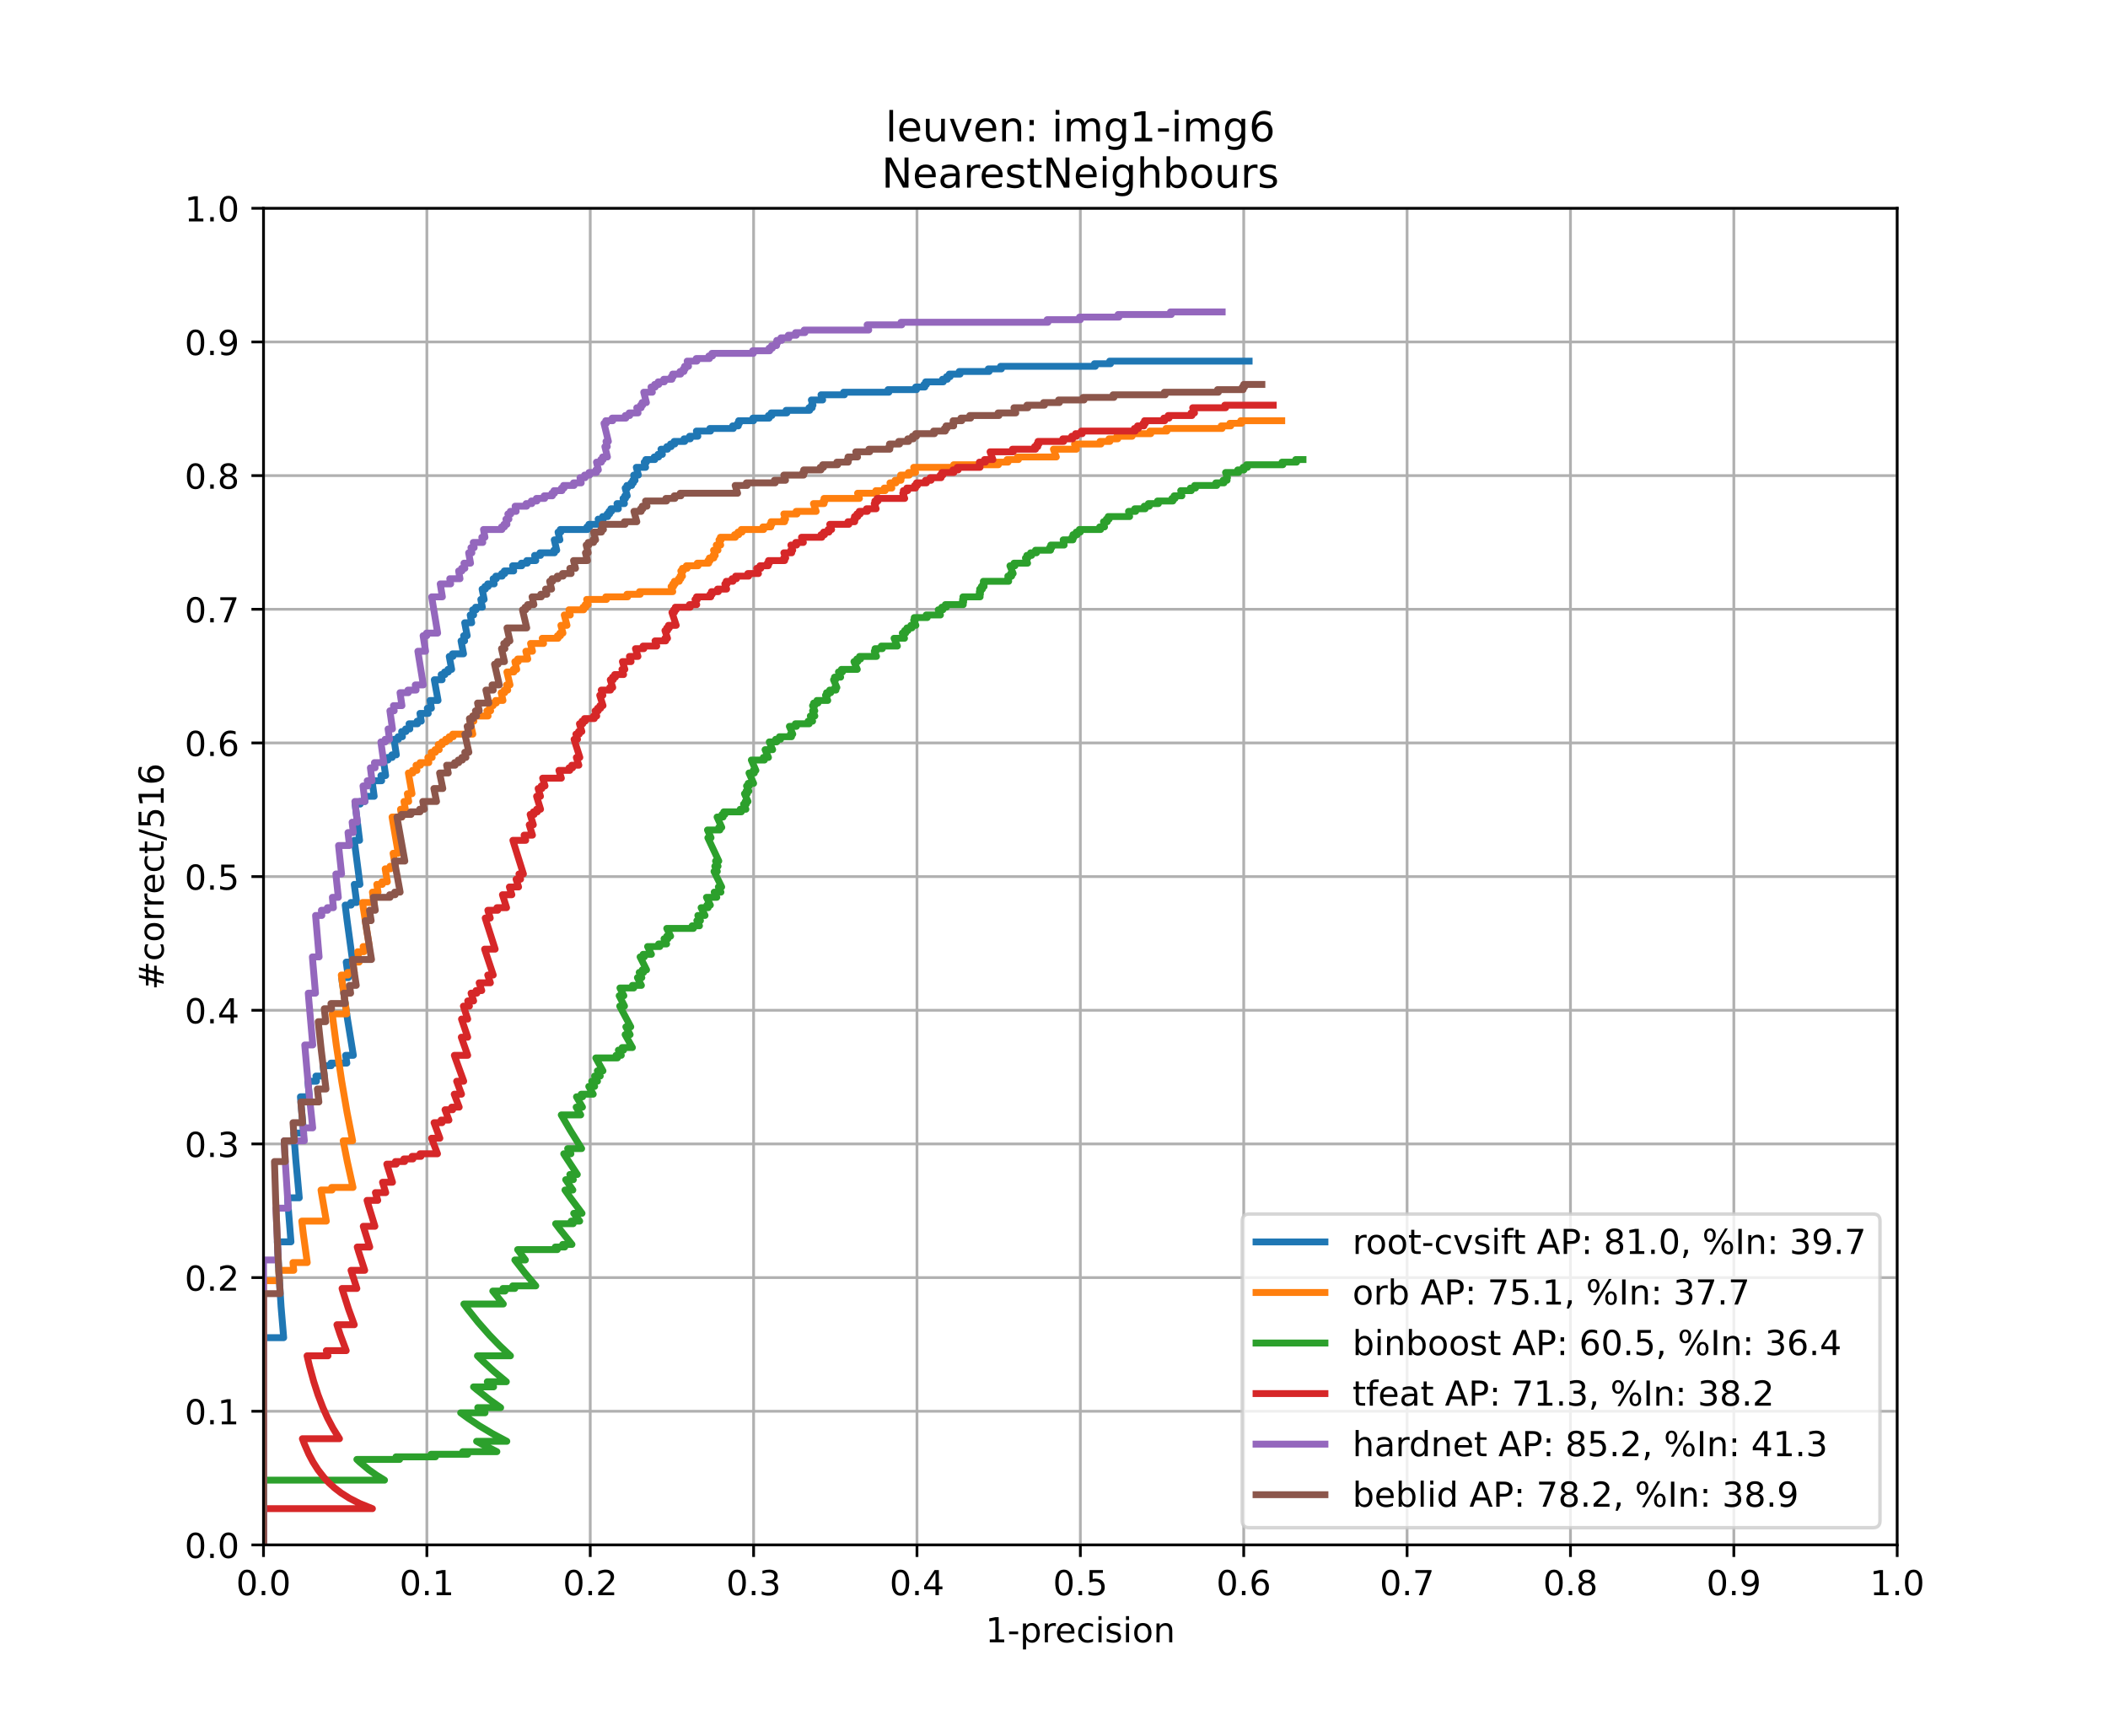 <?xml version="1.0" encoding="utf-8" standalone="no"?>
<!DOCTYPE svg PUBLIC "-//W3C//DTD SVG 1.1//EN"
  "http://www.w3.org/Graphics/SVG/1.1/DTD/svg11.dtd">
<!-- Created with matplotlib (https://matplotlib.org/) -->
<svg height="504pt" version="1.1" viewBox="0 0 612 504" width="612pt" xmlns="http://www.w3.org/2000/svg" xmlns:xlink="http://www.w3.org/1999/xlink">
 <defs>
  <style type="text/css">
*{stroke-linecap:butt;stroke-linejoin:round;}
  </style>
 </defs>
 <g id="figure_1">
  <g id="patch_1">
   <path d="M 0 504 
L 612 504 
L 612 0 
L 0 0 
z
" style="fill:#ffffff;"/>
  </g>
  <g id="axes_1">
   <g id="patch_2">
    <path d="M 76.5 448.56 
L 550.8 448.56 
L 550.8 60.48 
L 76.5 60.48 
z
" style="fill:#ffffff;"/>
   </g>
   <g id="matplotlib.axis_1">
    <g id="xtick_1">
     <g id="line2d_1">
      <path clip-path="url(#p5c0f9c195a)" d="M 76.5 448.56 
L 76.5 60.48 
" style="fill:none;stroke:#b0b0b0;stroke-linecap:square;stroke-width:0.8;"/>
     </g>
     <g id="line2d_2">
      <defs>
       <path d="M 0 0 
L 0 3.5 
" id="m59a5af427c" style="stroke:#000000;stroke-width:0.8;"/>
      </defs>
      <g>
       <use style="stroke:#000000;stroke-width:0.8;" x="76.5" xlink:href="#m59a5af427c" y="448.56"/>
      </g>
     </g>
     <g id="text_1">
      <!-- 0.0 -->
      <defs>
       <path d="M 31.781 66.406 
Q 24.172 66.406 20.328 58.906 
Q 16.5 51.422 16.5 36.375 
Q 16.5 21.391 20.328 13.891 
Q 24.172 6.391 31.781 6.391 
Q 39.453 6.391 43.281 13.891 
Q 47.125 21.391 47.125 36.375 
Q 47.125 51.422 43.281 58.906 
Q 39.453 66.406 31.781 66.406 
z
M 31.781 74.219 
Q 44.047 74.219 50.516 64.516 
Q 56.984 54.828 56.984 36.375 
Q 56.984 17.969 50.516 8.266 
Q 44.047 -1.422 31.781 -1.422 
Q 19.531 -1.422 13.062 8.266 
Q 6.594 17.969 6.594 36.375 
Q 6.594 54.828 13.062 64.516 
Q 19.531 74.219 31.781 74.219 
z
" id="DejaVuSans-48"/>
       <path d="M 10.688 12.406 
L 21 12.406 
L 21 0 
L 10.688 0 
z
" id="DejaVuSans-46"/>
      </defs>
      <g transform="translate(68.548 463.158)scale(0.1 -0.1)">
       <use xlink:href="#DejaVuSans-48"/>
       <use x="63.623" xlink:href="#DejaVuSans-46"/>
       <use x="95.41" xlink:href="#DejaVuSans-48"/>
      </g>
     </g>
    </g>
    <g id="xtick_2">
     <g id="line2d_3">
      <path clip-path="url(#p5c0f9c195a)" d="M 123.93 448.56 
L 123.93 60.48 
" style="fill:none;stroke:#b0b0b0;stroke-linecap:square;stroke-width:0.8;"/>
     </g>
     <g id="line2d_4">
      <g>
       <use style="stroke:#000000;stroke-width:0.8;" x="123.93" xlink:href="#m59a5af427c" y="448.56"/>
      </g>
     </g>
     <g id="text_2">
      <!-- 0.1 -->
      <defs>
       <path d="M 12.406 8.297 
L 28.516 8.297 
L 28.516 63.922 
L 10.984 60.406 
L 10.984 69.391 
L 28.422 72.906 
L 38.281 72.906 
L 38.281 8.297 
L 54.391 8.297 
L 54.391 0 
L 12.406 0 
z
" id="DejaVuSans-49"/>
      </defs>
      <g transform="translate(115.978 463.158)scale(0.1 -0.1)">
       <use xlink:href="#DejaVuSans-48"/>
       <use x="63.623" xlink:href="#DejaVuSans-46"/>
       <use x="95.41" xlink:href="#DejaVuSans-49"/>
      </g>
     </g>
    </g>
    <g id="xtick_3">
     <g id="line2d_5">
      <path clip-path="url(#p5c0f9c195a)" d="M 171.36 448.56 
L 171.36 60.48 
" style="fill:none;stroke:#b0b0b0;stroke-linecap:square;stroke-width:0.8;"/>
     </g>
     <g id="line2d_6">
      <g>
       <use style="stroke:#000000;stroke-width:0.8;" x="171.36" xlink:href="#m59a5af427c" y="448.56"/>
      </g>
     </g>
     <g id="text_3">
      <!-- 0.2 -->
      <defs>
       <path d="M 19.188 8.297 
L 53.609 8.297 
L 53.609 0 
L 7.328 0 
L 7.328 8.297 
Q 12.938 14.109 22.625 23.891 
Q 32.328 33.688 34.812 36.531 
Q 39.547 41.844 41.422 45.531 
Q 43.312 49.219 43.312 52.781 
Q 43.312 58.594 39.234 62.25 
Q 35.156 65.922 28.609 65.922 
Q 23.969 65.922 18.812 64.312 
Q 13.672 62.703 7.812 59.422 
L 7.812 69.391 
Q 13.766 71.781 18.938 73 
Q 24.125 74.219 28.422 74.219 
Q 39.75 74.219 46.484 68.547 
Q 53.219 62.891 53.219 53.422 
Q 53.219 48.922 51.531 44.891 
Q 49.859 40.875 45.406 35.406 
Q 44.188 33.984 37.641 27.219 
Q 31.109 20.453 19.188 8.297 
z
" id="DejaVuSans-50"/>
      </defs>
      <g transform="translate(163.408 463.158)scale(0.1 -0.1)">
       <use xlink:href="#DejaVuSans-48"/>
       <use x="63.623" xlink:href="#DejaVuSans-46"/>
       <use x="95.41" xlink:href="#DejaVuSans-50"/>
      </g>
     </g>
    </g>
    <g id="xtick_4">
     <g id="line2d_7">
      <path clip-path="url(#p5c0f9c195a)" d="M 218.79 448.56 
L 218.79 60.48 
" style="fill:none;stroke:#b0b0b0;stroke-linecap:square;stroke-width:0.8;"/>
     </g>
     <g id="line2d_8">
      <g>
       <use style="stroke:#000000;stroke-width:0.8;" x="218.79" xlink:href="#m59a5af427c" y="448.56"/>
      </g>
     </g>
     <g id="text_4">
      <!-- 0.3 -->
      <defs>
       <path d="M 40.578 39.312 
Q 47.656 37.797 51.625 33 
Q 55.609 28.219 55.609 21.188 
Q 55.609 10.406 48.188 4.484 
Q 40.766 -1.422 27.094 -1.422 
Q 22.516 -1.422 17.656 -0.516 
Q 12.797 0.391 7.625 2.203 
L 7.625 11.719 
Q 11.719 9.328 16.594 8.109 
Q 21.484 6.891 26.812 6.891 
Q 36.078 6.891 40.938 10.547 
Q 45.797 14.203 45.797 21.188 
Q 45.797 27.641 41.281 31.266 
Q 36.766 34.906 28.719 34.906 
L 20.219 34.906 
L 20.219 43.016 
L 29.109 43.016 
Q 36.375 43.016 40.234 45.922 
Q 44.094 48.828 44.094 54.297 
Q 44.094 59.906 40.109 62.906 
Q 36.141 65.922 28.719 65.922 
Q 24.656 65.922 20.016 65.031 
Q 15.375 64.156 9.812 62.312 
L 9.812 71.094 
Q 15.438 72.656 20.344 73.438 
Q 25.25 74.219 29.594 74.219 
Q 40.828 74.219 47.359 69.109 
Q 53.906 64.016 53.906 55.328 
Q 53.906 49.266 50.438 45.094 
Q 46.969 40.922 40.578 39.312 
z
" id="DejaVuSans-51"/>
      </defs>
      <g transform="translate(210.838 463.158)scale(0.1 -0.1)">
       <use xlink:href="#DejaVuSans-48"/>
       <use x="63.623" xlink:href="#DejaVuSans-46"/>
       <use x="95.41" xlink:href="#DejaVuSans-51"/>
      </g>
     </g>
    </g>
    <g id="xtick_5">
     <g id="line2d_9">
      <path clip-path="url(#p5c0f9c195a)" d="M 266.22 448.56 
L 266.22 60.48 
" style="fill:none;stroke:#b0b0b0;stroke-linecap:square;stroke-width:0.8;"/>
     </g>
     <g id="line2d_10">
      <g>
       <use style="stroke:#000000;stroke-width:0.8;" x="266.22" xlink:href="#m59a5af427c" y="448.56"/>
      </g>
     </g>
     <g id="text_5">
      <!-- 0.4 -->
      <defs>
       <path d="M 37.797 64.312 
L 12.891 25.391 
L 37.797 25.391 
z
M 35.203 72.906 
L 47.609 72.906 
L 47.609 25.391 
L 58.016 25.391 
L 58.016 17.188 
L 47.609 17.188 
L 47.609 0 
L 37.797 0 
L 37.797 17.188 
L 4.891 17.188 
L 4.891 26.703 
z
" id="DejaVuSans-52"/>
      </defs>
      <g transform="translate(258.268 463.158)scale(0.1 -0.1)">
       <use xlink:href="#DejaVuSans-48"/>
       <use x="63.623" xlink:href="#DejaVuSans-46"/>
       <use x="95.41" xlink:href="#DejaVuSans-52"/>
      </g>
     </g>
    </g>
    <g id="xtick_6">
     <g id="line2d_11">
      <path clip-path="url(#p5c0f9c195a)" d="M 313.65 448.56 
L 313.65 60.48 
" style="fill:none;stroke:#b0b0b0;stroke-linecap:square;stroke-width:0.8;"/>
     </g>
     <g id="line2d_12">
      <g>
       <use style="stroke:#000000;stroke-width:0.8;" x="313.65" xlink:href="#m59a5af427c" y="448.56"/>
      </g>
     </g>
     <g id="text_6">
      <!-- 0.5 -->
      <defs>
       <path d="M 10.797 72.906 
L 49.516 72.906 
L 49.516 64.594 
L 19.828 64.594 
L 19.828 46.734 
Q 21.969 47.469 24.109 47.828 
Q 26.266 48.188 28.422 48.188 
Q 40.625 48.188 47.75 41.5 
Q 54.891 34.812 54.891 23.391 
Q 54.891 11.625 47.562 5.094 
Q 40.234 -1.422 26.906 -1.422 
Q 22.312 -1.422 17.547 -0.641 
Q 12.797 0.141 7.719 1.703 
L 7.719 11.625 
Q 12.109 9.234 16.797 8.062 
Q 21.484 6.891 26.703 6.891 
Q 35.156 6.891 40.078 11.328 
Q 45.016 15.766 45.016 23.391 
Q 45.016 31 40.078 35.438 
Q 35.156 39.891 26.703 39.891 
Q 22.75 39.891 18.812 39.016 
Q 14.891 38.141 10.797 36.281 
z
" id="DejaVuSans-53"/>
      </defs>
      <g transform="translate(305.698 463.158)scale(0.1 -0.1)">
       <use xlink:href="#DejaVuSans-48"/>
       <use x="63.623" xlink:href="#DejaVuSans-46"/>
       <use x="95.41" xlink:href="#DejaVuSans-53"/>
      </g>
     </g>
    </g>
    <g id="xtick_7">
     <g id="line2d_13">
      <path clip-path="url(#p5c0f9c195a)" d="M 361.08 448.56 
L 361.08 60.48 
" style="fill:none;stroke:#b0b0b0;stroke-linecap:square;stroke-width:0.8;"/>
     </g>
     <g id="line2d_14">
      <g>
       <use style="stroke:#000000;stroke-width:0.8;" x="361.08" xlink:href="#m59a5af427c" y="448.56"/>
      </g>
     </g>
     <g id="text_7">
      <!-- 0.6 -->
      <defs>
       <path d="M 33.016 40.375 
Q 26.375 40.375 22.484 35.828 
Q 18.609 31.297 18.609 23.391 
Q 18.609 15.531 22.484 10.953 
Q 26.375 6.391 33.016 6.391 
Q 39.656 6.391 43.531 10.953 
Q 47.406 15.531 47.406 23.391 
Q 47.406 31.297 43.531 35.828 
Q 39.656 40.375 33.016 40.375 
z
M 52.594 71.297 
L 52.594 62.312 
Q 48.875 64.062 45.094 64.984 
Q 41.312 65.922 37.594 65.922 
Q 27.828 65.922 22.672 59.328 
Q 17.531 52.734 16.797 39.406 
Q 19.672 43.656 24.016 45.922 
Q 28.375 48.188 33.594 48.188 
Q 44.578 48.188 50.953 41.516 
Q 57.328 34.859 57.328 23.391 
Q 57.328 12.156 50.688 5.359 
Q 44.047 -1.422 33.016 -1.422 
Q 20.359 -1.422 13.672 8.266 
Q 6.984 17.969 6.984 36.375 
Q 6.984 53.656 15.188 63.938 
Q 23.391 74.219 37.203 74.219 
Q 40.922 74.219 44.703 73.484 
Q 48.484 72.75 52.594 71.297 
z
" id="DejaVuSans-54"/>
      </defs>
      <g transform="translate(353.128 463.158)scale(0.1 -0.1)">
       <use xlink:href="#DejaVuSans-48"/>
       <use x="63.623" xlink:href="#DejaVuSans-46"/>
       <use x="95.41" xlink:href="#DejaVuSans-54"/>
      </g>
     </g>
    </g>
    <g id="xtick_8">
     <g id="line2d_15">
      <path clip-path="url(#p5c0f9c195a)" d="M 408.51 448.56 
L 408.51 60.48 
" style="fill:none;stroke:#b0b0b0;stroke-linecap:square;stroke-width:0.8;"/>
     </g>
     <g id="line2d_16">
      <g>
       <use style="stroke:#000000;stroke-width:0.8;" x="408.51" xlink:href="#m59a5af427c" y="448.56"/>
      </g>
     </g>
     <g id="text_8">
      <!-- 0.7 -->
      <defs>
       <path d="M 8.203 72.906 
L 55.078 72.906 
L 55.078 68.703 
L 28.609 0 
L 18.312 0 
L 43.219 64.594 
L 8.203 64.594 
z
" id="DejaVuSans-55"/>
      </defs>
      <g transform="translate(400.558 463.158)scale(0.1 -0.1)">
       <use xlink:href="#DejaVuSans-48"/>
       <use x="63.623" xlink:href="#DejaVuSans-46"/>
       <use x="95.41" xlink:href="#DejaVuSans-55"/>
      </g>
     </g>
    </g>
    <g id="xtick_9">
     <g id="line2d_17">
      <path clip-path="url(#p5c0f9c195a)" d="M 455.94 448.56 
L 455.94 60.48 
" style="fill:none;stroke:#b0b0b0;stroke-linecap:square;stroke-width:0.8;"/>
     </g>
     <g id="line2d_18">
      <g>
       <use style="stroke:#000000;stroke-width:0.8;" x="455.94" xlink:href="#m59a5af427c" y="448.56"/>
      </g>
     </g>
     <g id="text_9">
      <!-- 0.8 -->
      <defs>
       <path d="M 31.781 34.625 
Q 24.75 34.625 20.719 30.859 
Q 16.703 27.094 16.703 20.516 
Q 16.703 13.922 20.719 10.156 
Q 24.75 6.391 31.781 6.391 
Q 38.812 6.391 42.859 10.172 
Q 46.922 13.969 46.922 20.516 
Q 46.922 27.094 42.891 30.859 
Q 38.875 34.625 31.781 34.625 
z
M 21.922 38.812 
Q 15.578 40.375 12.031 44.719 
Q 8.5 49.078 8.5 55.328 
Q 8.5 64.062 14.719 69.141 
Q 20.953 74.219 31.781 74.219 
Q 42.672 74.219 48.875 69.141 
Q 55.078 64.062 55.078 55.328 
Q 55.078 49.078 51.531 44.719 
Q 48 40.375 41.703 38.812 
Q 48.828 37.156 52.797 32.312 
Q 56.781 27.484 56.781 20.516 
Q 56.781 9.906 50.312 4.234 
Q 43.844 -1.422 31.781 -1.422 
Q 19.734 -1.422 13.25 4.234 
Q 6.781 9.906 6.781 20.516 
Q 6.781 27.484 10.781 32.312 
Q 14.797 37.156 21.922 38.812 
z
M 18.312 54.391 
Q 18.312 48.734 21.844 45.562 
Q 25.391 42.391 31.781 42.391 
Q 38.141 42.391 41.719 45.562 
Q 45.312 48.734 45.312 54.391 
Q 45.312 60.062 41.719 63.234 
Q 38.141 66.406 31.781 66.406 
Q 25.391 66.406 21.844 63.234 
Q 18.312 60.062 18.312 54.391 
z
" id="DejaVuSans-56"/>
      </defs>
      <g transform="translate(447.988 463.158)scale(0.1 -0.1)">
       <use xlink:href="#DejaVuSans-48"/>
       <use x="63.623" xlink:href="#DejaVuSans-46"/>
       <use x="95.41" xlink:href="#DejaVuSans-56"/>
      </g>
     </g>
    </g>
    <g id="xtick_10">
     <g id="line2d_19">
      <path clip-path="url(#p5c0f9c195a)" d="M 503.37 448.56 
L 503.37 60.48 
" style="fill:none;stroke:#b0b0b0;stroke-linecap:square;stroke-width:0.8;"/>
     </g>
     <g id="line2d_20">
      <g>
       <use style="stroke:#000000;stroke-width:0.8;" x="503.37" xlink:href="#m59a5af427c" y="448.56"/>
      </g>
     </g>
     <g id="text_10">
      <!-- 0.9 -->
      <defs>
       <path d="M 10.984 1.516 
L 10.984 10.5 
Q 14.703 8.734 18.5 7.812 
Q 22.312 6.891 25.984 6.891 
Q 35.75 6.891 40.891 13.453 
Q 46.047 20.016 46.781 33.406 
Q 43.953 29.203 39.594 26.953 
Q 35.25 24.703 29.984 24.703 
Q 19.047 24.703 12.672 31.312 
Q 6.297 37.938 6.297 49.422 
Q 6.297 60.641 12.938 67.422 
Q 19.578 74.219 30.609 74.219 
Q 43.266 74.219 49.922 64.516 
Q 56.594 54.828 56.594 36.375 
Q 56.594 19.141 48.406 8.859 
Q 40.234 -1.422 26.422 -1.422 
Q 22.703 -1.422 18.891 -0.688 
Q 15.094 0.047 10.984 1.516 
z
M 30.609 32.422 
Q 37.25 32.422 41.125 36.953 
Q 45.016 41.5 45.016 49.422 
Q 45.016 57.281 41.125 61.844 
Q 37.25 66.406 30.609 66.406 
Q 23.969 66.406 20.094 61.844 
Q 16.219 57.281 16.219 49.422 
Q 16.219 41.5 20.094 36.953 
Q 23.969 32.422 30.609 32.422 
z
" id="DejaVuSans-57"/>
      </defs>
      <g transform="translate(495.418 463.158)scale(0.1 -0.1)">
       <use xlink:href="#DejaVuSans-48"/>
       <use x="63.623" xlink:href="#DejaVuSans-46"/>
       <use x="95.41" xlink:href="#DejaVuSans-57"/>
      </g>
     </g>
    </g>
    <g id="xtick_11">
     <g id="line2d_21">
      <path clip-path="url(#p5c0f9c195a)" d="M 550.8 448.56 
L 550.8 60.48 
" style="fill:none;stroke:#b0b0b0;stroke-linecap:square;stroke-width:0.8;"/>
     </g>
     <g id="line2d_22">
      <g>
       <use style="stroke:#000000;stroke-width:0.8;" x="550.8" xlink:href="#m59a5af427c" y="448.56"/>
      </g>
     </g>
     <g id="text_11">
      <!-- 1.0 -->
      <g transform="translate(542.848 463.158)scale(0.1 -0.1)">
       <use xlink:href="#DejaVuSans-49"/>
       <use x="63.623" xlink:href="#DejaVuSans-46"/>
       <use x="95.41" xlink:href="#DejaVuSans-48"/>
      </g>
     </g>
    </g>
    <g id="text_12">
     <!-- 1-precision -->
     <defs>
      <path d="M 4.891 31.391 
L 31.203 31.391 
L 31.203 23.391 
L 4.891 23.391 
z
" id="DejaVuSans-45"/>
      <path d="M 18.109 8.203 
L 18.109 -20.797 
L 9.078 -20.797 
L 9.078 54.688 
L 18.109 54.688 
L 18.109 46.391 
Q 20.953 51.266 25.266 53.625 
Q 29.594 56 35.594 56 
Q 45.562 56 51.781 48.094 
Q 58.016 40.188 58.016 27.297 
Q 58.016 14.406 51.781 6.484 
Q 45.562 -1.422 35.594 -1.422 
Q 29.594 -1.422 25.266 0.953 
Q 20.953 3.328 18.109 8.203 
z
M 48.688 27.297 
Q 48.688 37.203 44.609 42.844 
Q 40.531 48.484 33.406 48.484 
Q 26.266 48.484 22.188 42.844 
Q 18.109 37.203 18.109 27.297 
Q 18.109 17.391 22.188 11.75 
Q 26.266 6.109 33.406 6.109 
Q 40.531 6.109 44.609 11.75 
Q 48.688 17.391 48.688 27.297 
z
" id="DejaVuSans-112"/>
      <path d="M 41.109 46.297 
Q 39.594 47.172 37.812 47.578 
Q 36.031 48 33.891 48 
Q 26.266 48 22.188 43.047 
Q 18.109 38.094 18.109 28.812 
L 18.109 0 
L 9.078 0 
L 9.078 54.688 
L 18.109 54.688 
L 18.109 46.188 
Q 20.953 51.172 25.484 53.578 
Q 30.031 56 36.531 56 
Q 37.453 56 38.578 55.875 
Q 39.703 55.766 41.062 55.516 
z
" id="DejaVuSans-114"/>
      <path d="M 56.203 29.594 
L 56.203 25.203 
L 14.891 25.203 
Q 15.484 15.922 20.484 11.062 
Q 25.484 6.203 34.422 6.203 
Q 39.594 6.203 44.453 7.469 
Q 49.312 8.734 54.109 11.281 
L 54.109 2.781 
Q 49.266 0.734 44.188 -0.344 
Q 39.109 -1.422 33.891 -1.422 
Q 20.797 -1.422 13.156 6.188 
Q 5.516 13.812 5.516 26.812 
Q 5.516 40.234 12.766 48.109 
Q 20.016 56 32.328 56 
Q 43.359 56 49.781 48.891 
Q 56.203 41.797 56.203 29.594 
z
M 47.219 32.234 
Q 47.125 39.594 43.094 43.984 
Q 39.062 48.391 32.422 48.391 
Q 24.906 48.391 20.391 44.141 
Q 15.875 39.891 15.188 32.172 
z
" id="DejaVuSans-101"/>
      <path d="M 48.781 52.594 
L 48.781 44.188 
Q 44.969 46.297 41.141 47.344 
Q 37.312 48.391 33.406 48.391 
Q 24.656 48.391 19.812 42.844 
Q 14.984 37.312 14.984 27.297 
Q 14.984 17.281 19.812 11.734 
Q 24.656 6.203 33.406 6.203 
Q 37.312 6.203 41.141 7.25 
Q 44.969 8.297 48.781 10.406 
L 48.781 2.094 
Q 45.016 0.344 40.984 -0.531 
Q 36.969 -1.422 32.422 -1.422 
Q 20.062 -1.422 12.781 6.344 
Q 5.516 14.109 5.516 27.297 
Q 5.516 40.672 12.859 48.328 
Q 20.219 56 33.016 56 
Q 37.156 56 41.109 55.141 
Q 45.062 54.297 48.781 52.594 
z
" id="DejaVuSans-99"/>
      <path d="M 9.422 54.688 
L 18.406 54.688 
L 18.406 0 
L 9.422 0 
z
M 9.422 75.984 
L 18.406 75.984 
L 18.406 64.594 
L 9.422 64.594 
z
" id="DejaVuSans-105"/>
      <path d="M 44.281 53.078 
L 44.281 44.578 
Q 40.484 46.531 36.375 47.5 
Q 32.281 48.484 27.875 48.484 
Q 21.188 48.484 17.844 46.438 
Q 14.5 44.391 14.5 40.281 
Q 14.5 37.156 16.891 35.375 
Q 19.281 33.594 26.516 31.984 
L 29.594 31.297 
Q 39.156 29.25 43.188 25.516 
Q 47.219 21.781 47.219 15.094 
Q 47.219 7.469 41.188 3.016 
Q 35.156 -1.422 24.609 -1.422 
Q 20.219 -1.422 15.453 -0.562 
Q 10.688 0.297 5.422 2 
L 5.422 11.281 
Q 10.406 8.688 15.234 7.391 
Q 20.062 6.109 24.812 6.109 
Q 31.156 6.109 34.562 8.281 
Q 37.984 10.453 37.984 14.406 
Q 37.984 18.062 35.516 20.016 
Q 33.062 21.969 24.703 23.781 
L 21.578 24.516 
Q 13.234 26.266 9.516 29.906 
Q 5.812 33.547 5.812 39.891 
Q 5.812 47.609 11.281 51.797 
Q 16.75 56 26.812 56 
Q 31.781 56 36.172 55.266 
Q 40.578 54.547 44.281 53.078 
z
" id="DejaVuSans-115"/>
      <path d="M 30.609 48.391 
Q 23.391 48.391 19.188 42.75 
Q 14.984 37.109 14.984 27.297 
Q 14.984 17.484 19.156 11.844 
Q 23.344 6.203 30.609 6.203 
Q 37.797 6.203 41.984 11.859 
Q 46.188 17.531 46.188 27.297 
Q 46.188 37.016 41.984 42.703 
Q 37.797 48.391 30.609 48.391 
z
M 30.609 56 
Q 42.328 56 49.016 48.375 
Q 55.719 40.766 55.719 27.297 
Q 55.719 13.875 49.016 6.219 
Q 42.328 -1.422 30.609 -1.422 
Q 18.844 -1.422 12.172 6.219 
Q 5.516 13.875 5.516 27.297 
Q 5.516 40.766 12.172 48.375 
Q 18.844 56 30.609 56 
z
" id="DejaVuSans-111"/>
      <path d="M 54.891 33.016 
L 54.891 0 
L 45.906 0 
L 45.906 32.719 
Q 45.906 40.484 42.875 44.328 
Q 39.844 48.188 33.797 48.188 
Q 26.516 48.188 22.312 43.547 
Q 18.109 38.922 18.109 30.906 
L 18.109 0 
L 9.078 0 
L 9.078 54.688 
L 18.109 54.688 
L 18.109 46.188 
Q 21.344 51.125 25.703 53.562 
Q 30.078 56 35.797 56 
Q 45.219 56 50.047 50.172 
Q 54.891 44.344 54.891 33.016 
z
" id="DejaVuSans-110"/>
     </defs>
     <g transform="translate(286.111 476.837)scale(0.1 -0.1)">
      <use xlink:href="#DejaVuSans-49"/>
      <use x="63.623" xlink:href="#DejaVuSans-45"/>
      <use x="99.707" xlink:href="#DejaVuSans-112"/>
      <use x="163.184" xlink:href="#DejaVuSans-114"/>
      <use x="202.047" xlink:href="#DejaVuSans-101"/>
      <use x="263.57" xlink:href="#DejaVuSans-99"/>
      <use x="318.551" xlink:href="#DejaVuSans-105"/>
      <use x="346.334" xlink:href="#DejaVuSans-115"/>
      <use x="398.434" xlink:href="#DejaVuSans-105"/>
      <use x="426.217" xlink:href="#DejaVuSans-111"/>
      <use x="487.398" xlink:href="#DejaVuSans-110"/>
     </g>
    </g>
   </g>
   <g id="matplotlib.axis_2">
    <g id="ytick_1">
     <g id="line2d_23">
      <path clip-path="url(#p5c0f9c195a)" d="M 76.5 448.56 
L 550.8 448.56 
" style="fill:none;stroke:#b0b0b0;stroke-linecap:square;stroke-width:0.8;"/>
     </g>
     <g id="line2d_24">
      <defs>
       <path d="M 0 0 
L -3.5 0 
" id="m7424bc9af0" style="stroke:#000000;stroke-width:0.8;"/>
      </defs>
      <g>
       <use style="stroke:#000000;stroke-width:0.8;" x="76.5" xlink:href="#m7424bc9af0" y="448.56"/>
      </g>
     </g>
     <g id="text_13">
      <!-- 0.0 -->
      <g transform="translate(53.597 452.359)scale(0.1 -0.1)">
       <use xlink:href="#DejaVuSans-48"/>
       <use x="63.623" xlink:href="#DejaVuSans-46"/>
       <use x="95.41" xlink:href="#DejaVuSans-48"/>
      </g>
     </g>
    </g>
    <g id="ytick_2">
     <g id="line2d_25">
      <path clip-path="url(#p5c0f9c195a)" d="M 76.5 409.752 
L 550.8 409.752 
" style="fill:none;stroke:#b0b0b0;stroke-linecap:square;stroke-width:0.8;"/>
     </g>
     <g id="line2d_26">
      <g>
       <use style="stroke:#000000;stroke-width:0.8;" x="76.5" xlink:href="#m7424bc9af0" y="409.752"/>
      </g>
     </g>
     <g id="text_14">
      <!-- 0.1 -->
      <g transform="translate(53.597 413.551)scale(0.1 -0.1)">
       <use xlink:href="#DejaVuSans-48"/>
       <use x="63.623" xlink:href="#DejaVuSans-46"/>
       <use x="95.41" xlink:href="#DejaVuSans-49"/>
      </g>
     </g>
    </g>
    <g id="ytick_3">
     <g id="line2d_27">
      <path clip-path="url(#p5c0f9c195a)" d="M 76.5 370.944 
L 550.8 370.944 
" style="fill:none;stroke:#b0b0b0;stroke-linecap:square;stroke-width:0.8;"/>
     </g>
     <g id="line2d_28">
      <g>
       <use style="stroke:#000000;stroke-width:0.8;" x="76.5" xlink:href="#m7424bc9af0" y="370.944"/>
      </g>
     </g>
     <g id="text_15">
      <!-- 0.2 -->
      <g transform="translate(53.597 374.743)scale(0.1 -0.1)">
       <use xlink:href="#DejaVuSans-48"/>
       <use x="63.623" xlink:href="#DejaVuSans-46"/>
       <use x="95.41" xlink:href="#DejaVuSans-50"/>
      </g>
     </g>
    </g>
    <g id="ytick_4">
     <g id="line2d_29">
      <path clip-path="url(#p5c0f9c195a)" d="M 76.5 332.136 
L 550.8 332.136 
" style="fill:none;stroke:#b0b0b0;stroke-linecap:square;stroke-width:0.8;"/>
     </g>
     <g id="line2d_30">
      <g>
       <use style="stroke:#000000;stroke-width:0.8;" x="76.5" xlink:href="#m7424bc9af0" y="332.136"/>
      </g>
     </g>
     <g id="text_16">
      <!-- 0.3 -->
      <g transform="translate(53.597 335.935)scale(0.1 -0.1)">
       <use xlink:href="#DejaVuSans-48"/>
       <use x="63.623" xlink:href="#DejaVuSans-46"/>
       <use x="95.41" xlink:href="#DejaVuSans-51"/>
      </g>
     </g>
    </g>
    <g id="ytick_5">
     <g id="line2d_31">
      <path clip-path="url(#p5c0f9c195a)" d="M 76.5 293.328 
L 550.8 293.328 
" style="fill:none;stroke:#b0b0b0;stroke-linecap:square;stroke-width:0.8;"/>
     </g>
     <g id="line2d_32">
      <g>
       <use style="stroke:#000000;stroke-width:0.8;" x="76.5" xlink:href="#m7424bc9af0" y="293.328"/>
      </g>
     </g>
     <g id="text_17">
      <!-- 0.4 -->
      <g transform="translate(53.597 297.127)scale(0.1 -0.1)">
       <use xlink:href="#DejaVuSans-48"/>
       <use x="63.623" xlink:href="#DejaVuSans-46"/>
       <use x="95.41" xlink:href="#DejaVuSans-52"/>
      </g>
     </g>
    </g>
    <g id="ytick_6">
     <g id="line2d_33">
      <path clip-path="url(#p5c0f9c195a)" d="M 76.5 254.52 
L 550.8 254.52 
" style="fill:none;stroke:#b0b0b0;stroke-linecap:square;stroke-width:0.8;"/>
     </g>
     <g id="line2d_34">
      <g>
       <use style="stroke:#000000;stroke-width:0.8;" x="76.5" xlink:href="#m7424bc9af0" y="254.52"/>
      </g>
     </g>
     <g id="text_18">
      <!-- 0.5 -->
      <g transform="translate(53.597 258.319)scale(0.1 -0.1)">
       <use xlink:href="#DejaVuSans-48"/>
       <use x="63.623" xlink:href="#DejaVuSans-46"/>
       <use x="95.41" xlink:href="#DejaVuSans-53"/>
      </g>
     </g>
    </g>
    <g id="ytick_7">
     <g id="line2d_35">
      <path clip-path="url(#p5c0f9c195a)" d="M 76.5 215.712 
L 550.8 215.712 
" style="fill:none;stroke:#b0b0b0;stroke-linecap:square;stroke-width:0.8;"/>
     </g>
     <g id="line2d_36">
      <g>
       <use style="stroke:#000000;stroke-width:0.8;" x="76.5" xlink:href="#m7424bc9af0" y="215.712"/>
      </g>
     </g>
     <g id="text_19">
      <!-- 0.6 -->
      <g transform="translate(53.597 219.511)scale(0.1 -0.1)">
       <use xlink:href="#DejaVuSans-48"/>
       <use x="63.623" xlink:href="#DejaVuSans-46"/>
       <use x="95.41" xlink:href="#DejaVuSans-54"/>
      </g>
     </g>
    </g>
    <g id="ytick_8">
     <g id="line2d_37">
      <path clip-path="url(#p5c0f9c195a)" d="M 76.5 176.904 
L 550.8 176.904 
" style="fill:none;stroke:#b0b0b0;stroke-linecap:square;stroke-width:0.8;"/>
     </g>
     <g id="line2d_38">
      <g>
       <use style="stroke:#000000;stroke-width:0.8;" x="76.5" xlink:href="#m7424bc9af0" y="176.904"/>
      </g>
     </g>
     <g id="text_20">
      <!-- 0.7 -->
      <g transform="translate(53.597 180.703)scale(0.1 -0.1)">
       <use xlink:href="#DejaVuSans-48"/>
       <use x="63.623" xlink:href="#DejaVuSans-46"/>
       <use x="95.41" xlink:href="#DejaVuSans-55"/>
      </g>
     </g>
    </g>
    <g id="ytick_9">
     <g id="line2d_39">
      <path clip-path="url(#p5c0f9c195a)" d="M 76.5 138.096 
L 550.8 138.096 
" style="fill:none;stroke:#b0b0b0;stroke-linecap:square;stroke-width:0.8;"/>
     </g>
     <g id="line2d_40">
      <g>
       <use style="stroke:#000000;stroke-width:0.8;" x="76.5" xlink:href="#m7424bc9af0" y="138.096"/>
      </g>
     </g>
     <g id="text_21">
      <!-- 0.8 -->
      <g transform="translate(53.597 141.895)scale(0.1 -0.1)">
       <use xlink:href="#DejaVuSans-48"/>
       <use x="63.623" xlink:href="#DejaVuSans-46"/>
       <use x="95.41" xlink:href="#DejaVuSans-56"/>
      </g>
     </g>
    </g>
    <g id="ytick_10">
     <g id="line2d_41">
      <path clip-path="url(#p5c0f9c195a)" d="M 76.5 99.288 
L 550.8 99.288 
" style="fill:none;stroke:#b0b0b0;stroke-linecap:square;stroke-width:0.8;"/>
     </g>
     <g id="line2d_42">
      <g>
       <use style="stroke:#000000;stroke-width:0.8;" x="76.5" xlink:href="#m7424bc9af0" y="99.288"/>
      </g>
     </g>
     <g id="text_22">
      <!-- 0.9 -->
      <g transform="translate(53.597 103.087)scale(0.1 -0.1)">
       <use xlink:href="#DejaVuSans-48"/>
       <use x="63.623" xlink:href="#DejaVuSans-46"/>
       <use x="95.41" xlink:href="#DejaVuSans-57"/>
      </g>
     </g>
    </g>
    <g id="ytick_11">
     <g id="line2d_43">
      <path clip-path="url(#p5c0f9c195a)" d="M 76.5 60.48 
L 550.8 60.48 
" style="fill:none;stroke:#b0b0b0;stroke-linecap:square;stroke-width:0.8;"/>
     </g>
     <g id="line2d_44">
      <g>
       <use style="stroke:#000000;stroke-width:0.8;" x="76.5" xlink:href="#m7424bc9af0" y="60.48"/>
      </g>
     </g>
     <g id="text_23">
      <!-- 1.0 -->
      <g transform="translate(53.597 64.279)scale(0.1 -0.1)">
       <use xlink:href="#DejaVuSans-49"/>
       <use x="63.623" xlink:href="#DejaVuSans-46"/>
       <use x="95.41" xlink:href="#DejaVuSans-48"/>
      </g>
     </g>
    </g>
    <g id="text_24">
     <!-- #correct/516 -->
     <defs>
      <path d="M 51.125 44 
L 36.922 44 
L 32.812 27.688 
L 47.125 27.688 
z
M 43.797 71.781 
L 38.719 51.516 
L 52.984 51.516 
L 58.109 71.781 
L 65.922 71.781 
L 60.891 51.516 
L 76.125 51.516 
L 76.125 44 
L 58.984 44 
L 54.984 27.688 
L 70.516 27.688 
L 70.516 20.219 
L 53.078 20.219 
L 48 0 
L 40.188 0 
L 45.219 20.219 
L 30.906 20.219 
L 25.875 0 
L 18.016 0 
L 23.094 20.219 
L 7.719 20.219 
L 7.719 27.688 
L 24.906 27.688 
L 29 44 
L 13.281 44 
L 13.281 51.516 
L 30.906 51.516 
L 35.891 71.781 
z
" id="DejaVuSans-35"/>
      <path d="M 18.312 70.219 
L 18.312 54.688 
L 36.812 54.688 
L 36.812 47.703 
L 18.312 47.703 
L 18.312 18.016 
Q 18.312 11.328 20.141 9.422 
Q 21.969 7.516 27.594 7.516 
L 36.812 7.516 
L 36.812 0 
L 27.594 0 
Q 17.188 0 13.234 3.875 
Q 9.281 7.766 9.281 18.016 
L 9.281 47.703 
L 2.688 47.703 
L 2.688 54.688 
L 9.281 54.688 
L 9.281 70.219 
z
" id="DejaVuSans-116"/>
      <path d="M 25.391 72.906 
L 33.688 72.906 
L 8.297 -9.281 
L 0 -9.281 
z
" id="DejaVuSans-47"/>
     </defs>
     <g transform="translate(47.517 287.443)rotate(-90)scale(0.1 -0.1)">
      <use xlink:href="#DejaVuSans-35"/>
      <use x="83.789" xlink:href="#DejaVuSans-99"/>
      <use x="138.77" xlink:href="#DejaVuSans-111"/>
      <use x="199.951" xlink:href="#DejaVuSans-114"/>
      <use x="239.314" xlink:href="#DejaVuSans-114"/>
      <use x="278.178" xlink:href="#DejaVuSans-101"/>
      <use x="339.701" xlink:href="#DejaVuSans-99"/>
      <use x="394.682" xlink:href="#DejaVuSans-116"/>
      <use x="433.891" xlink:href="#DejaVuSans-47"/>
      <use x="467.582" xlink:href="#DejaVuSans-53"/>
      <use x="531.205" xlink:href="#DejaVuSans-49"/>
      <use x="594.828" xlink:href="#DejaVuSans-54"/>
     </g>
    </g>
   </g>
   <g id="line2d_45">
    <path clip-path="url(#p5c0f9c195a)" d="M 76.5 447.808 
L 76.5 388.393 
L 82.356 388.393 
L 81.6 379.367 
L 80.892 368.086 
L 80.519 360.565 
L 84.471 360.565 
L 83.579 349.284 
L 83.475 347.78 
L 86.886 347.78 
L 85.861 336.498 
L 85.283 328.977 
L 88.139 328.977 
L 87.219 318.448 
L 89.823 318.448 
L 89.389 313.935 
L 91.883 313.935 
L 91.718 312.431 
L 94.16 312.431 
L 93.792 309.423 
L 96.16 309.423 
L 96.059 308.671 
L 100.699 308.671 
L 100.334 306.414 
L 102.587 306.414 
L 100.88 295.885 
L 99.283 284.604 
L 99.184 283.852 
L 101.139 283.852 
L 100.515 279.339 
L 102.407 279.339 
L 100.775 267.306 
L 100.215 262.793 
L 101.941 262.793 
L 101.844 262.041 
L 103.551 262.041 
L 102.85 256.776 
L 104.503 256.776 
L 102.85 243.991 
L 104.4 243.991 
L 103.111 233.461 
L 104.584 233.461 
L 104.491 232.709 
L 105.95 232.709 
L 105.759 231.205 
L 108.63 231.205 
L 108.02 226.693 
L 110.805 226.693 
L 110.59 225.188 
L 111.962 225.188 
L 111.311 220.676 
L 112.651 220.676 
L 112.541 219.924 
L 113.869 219.924 
L 113.756 219.172 
L 115.073 219.172 
L 114.388 214.659 
L 115.675 214.659 
L 115.56 213.907 
L 116.836 213.907 
L 116.601 212.403 
L 117.863 212.403 
L 117.743 211.651 
L 118.995 211.651 
L 118.751 210.147 
L 121.22 210.147 
L 121.092 209.394 
L 122.313 209.394 
L 121.926 207.138 
L 124.329 207.138 
L 124.062 205.634 
L 125.248 205.634 
L 124.845 203.378 
L 127.179 203.378 
L 126.092 197.361 
L 128.357 197.361 
L 128.082 195.857 
L 129.2 195.857 
L 129.061 195.105 
L 130.171 195.105 
L 130.03 194.353 
L 131.131 194.353 
L 130.426 190.592 
L 131.509 190.592 
L 131.368 189.84 
L 134.578 189.84 
L 133.846 186.08 
L 134.894 186.08 
L 134.602 184.575 
L 135.64 184.575 
L 134.911 180.815 
L 136.95 180.815 
L 136.509 178.559 
L 137.514 178.559 
L 137.22 177.054 
L 138.216 177.054 
L 138.068 176.302 
L 140.043 176.302 
L 139.59 174.046 
L 140.564 174.046 
L 139.963 171.038 
L 140.925 171.038 
L 140.774 170.286 
L 141.73 170.286 
L 141.578 169.533 
L 143.473 169.533 
L 143.164 168.029 
L 144.101 168.029 
L 143.946 167.277 
L 145.804 167.277 
L 145.646 166.525 
L 146.567 166.525 
L 146.408 165.773 
L 149.141 165.773 
L 148.815 164.269 
L 151.501 164.269 
L 151.334 163.517 
L 153.102 163.517 
L 152.932 162.765 
L 155.55 162.765 
L 155.205 161.26 
L 156.925 161.26 
L 156.75 160.508 
L 160.978 160.508 
L 160.797 159.756 
L 161.631 159.756 
L 160.909 156.748 
L 162.554 156.748 
L 162.013 154.492 
L 162.827 154.492 
L 162.646 153.74 
L 170.584 153.74 
L 170.392 152.987 
L 171.167 152.987 
L 170.974 152.235 
L 174.037 152.235 
L 173.646 150.731 
L 175.154 150.731 
L 174.957 149.979 
L 176.452 149.979 
L 176.254 149.227 
L 176.995 149.227 
L 176.797 148.475 
L 177.534 148.475 
L 177.335 147.723 
L 179.528 147.723 
L 179.126 146.219 
L 181.287 146.219 
L 180.883 144.714 
L 181.595 144.714 
L 181.393 143.962 
L 182.102 143.962 
L 181.498 141.706 
L 182.201 141.706 
L 182 140.954 
L 183.397 140.954 
L 183.195 140.202 
L 183.889 140.202 
L 183.686 139.45 
L 184.377 139.45 
L 183.972 137.946 
L 185.341 137.946 
L 184.735 135.689 
L 187.432 135.689 
L 187.025 134.185 
L 187.691 134.185 
L 187.488 133.433 
L 190.125 133.433 
L 189.92 132.681 
L 191.222 132.681 
L 191.016 131.929 
L 192.308 131.929 
L 191.893 130.425 
L 193.809 130.425 
L 193.601 129.673 
L 194.865 129.673 
L 194.656 128.92 
L 195.91 128.92 
L 195.7 128.168 
L 198.793 128.168 
L 198.581 127.416 
L 200.409 127.416 
L 200.195 126.664 
L 202.6 126.664 
L 202.169 125.16 
L 206.292 125.16 
L 206.073 124.408 
L 212.91 124.408 
L 212.685 123.656 
L 214.351 123.656 
L 214.125 122.904 
L 214.676 122.904 
L 214.45 122.152 
L 218.79 122.152 
L 218.561 121.4 
L 223.307 121.4 
L 223.074 120.647 
L 224.11 120.647 
L 223.877 119.895 
L 228.453 119.895 
L 228.217 119.143 
L 235.081 119.143 
L 234.84 118.391 
L 235.796 118.391 
L 235.555 117.639 
L 236.031 117.639 
L 235.551 116.135 
L 238.835 116.135 
L 238.353 114.631 
L 245.155 114.631 
L 244.911 113.879 
L 258.063 113.879 
L 257.811 113.127 
L 266.092 113.127 
L 265.837 112.374 
L 268.494 112.374 
L 268.238 111.622 
L 268.988 111.622 
L 268.733 110.87 
L 273.868 110.87 
L 273.612 110.118 
L 275.044 110.118 
L 274.788 109.366 
L 275.852 109.366 
L 275.596 108.614 
L 278.74 108.614 
L 278.483 107.862 
L 287.171 107.862 
L 286.913 107.11 
L 290.737 107.11 
L 290.479 106.358 
L 317.999 106.358 
L 317.739 105.606 
L 322.415 105.606 
L 322.155 104.853 
L 362.645 104.853 
L 362.645 104.853 
" style="fill:none;stroke:#1f77b4;stroke-linecap:square;stroke-width:2;"/>
   </g>
   <g id="line2d_46">
    <path clip-path="url(#p5c0f9c195a)" d="M 76.5 447.808 
L 76.5 371.847 
L 81.105 371.847 
L 80.933 368.838 
L 85.283 368.838 
L 85.046 366.582 
L 89.204 366.582 
L 88.068 358.309 
L 87.616 354.548 
L 94.742 354.548 
L 93.319 346.275 
L 93.201 345.523 
L 96.401 345.523 
L 96.263 344.771 
L 102.489 344.771 
L 100.823 337.25 
L 99.637 331.233 
L 102.371 331.233 
L 100.754 322.96 
L 99.206 313.935 
L 97.632 303.406 
L 96.447 294.381 
L 100.654 294.381 
L 99.086 283.1 
L 101.033 283.1 
L 100.927 282.347 
L 102.85 282.347 
L 102.407 279.339 
L 104.283 279.339 
L 103.826 276.331 
L 105.658 276.331 
L 105.421 274.827 
L 107.224 274.827 
L 105.465 263.545 
L 105.245 262.041 
L 108.595 262.041 
L 108.12 259.033 
L 109.754 259.033 
L 109.389 256.776 
L 110.995 256.776 
L 110.87 256.024 
L 112.458 256.024 
L 111.82 252.264 
L 113.371 252.264 
L 113.242 251.512 
L 114.777 251.512 
L 114.117 247.751 
L 115.618 247.751 
L 113.822 237.222 
L 116.669 237.222 
L 116.28 234.966 
L 117.677 234.966 
L 117.284 232.709 
L 118.66 232.709 
L 118.262 230.453 
L 119.618 230.453 
L 118.563 224.436 
L 119.881 224.436 
L 119.749 223.684 
L 121.055 223.684 
L 120.787 222.18 
L 122.078 222.18 
L 121.942 221.428 
L 124.495 221.428 
L 124.211 219.924 
L 125.469 219.924 
L 125.182 218.42 
L 126.426 218.42 
L 126.281 217.667 
L 127.515 217.667 
L 127.22 216.163 
L 128.441 216.163 
L 128.291 215.411 
L 129.502 215.411 
L 129.351 214.659 
L 130.551 214.659 
L 130.398 213.907 
L 131.589 213.907 
L 131.433 213.155 
L 137.274 213.155 
L 136.439 209.394 
L 137.574 209.394 
L 137.241 207.89 
L 141.7 207.89 
L 141.351 206.386 
L 142.445 206.386 
L 142.095 204.882 
L 143.179 204.882 
L 143.002 204.13 
L 144.078 204.13 
L 143.901 203.378 
L 146.031 203.378 
L 145.489 201.121 
L 146.539 201.121 
L 146.358 200.369 
L 147.401 200.369 
L 147.037 198.865 
L 148.07 198.865 
L 147.166 195.105 
L 149.194 195.105 
L 149.012 194.353 
L 150.017 194.353 
L 149.469 192.096 
L 150.463 192.096 
L 150.28 191.344 
L 153.225 191.344 
L 152.665 189.088 
L 154.593 189.088 
L 154.03 186.832 
L 157.809 186.832 
L 157.423 185.327 
L 162.03 185.327 
L 161.83 184.575 
L 162.736 184.575 
L 162.536 183.823 
L 163.437 183.823 
L 162.836 181.567 
L 164.615 181.567 
L 163.814 178.559 
L 165.565 178.559 
L 165.164 177.054 
L 169.459 177.054 
L 169.252 176.302 
L 170.098 176.302 
L 169.891 175.55 
L 170.732 175.55 
L 170.318 174.046 
L 176.082 174.046 
L 175.867 173.294 
L 182.236 173.294 
L 182.012 172.542 
L 185.877 172.542 
L 185.649 171.79 
L 195.316 171.79 
L 194.834 170.286 
L 195.555 170.286 
L 195.315 169.533 
L 196.031 169.533 
L 195.791 168.781 
L 197.214 168.781 
L 196.972 168.029 
L 197.678 168.029 
L 197.437 167.277 
L 198.14 167.277 
L 197.658 165.773 
L 198.356 165.773 
L 198.115 165.021 
L 199.501 165.021 
L 199.26 164.269 
L 202.673 164.269 
L 202.428 163.517 
L 205.772 163.517 
L 205.524 162.765 
L 206.184 162.765 
L 205.937 162.013 
L 207.248 162.013 
L 207 161.26 
L 207.651 161.26 
L 207.156 159.756 
L 208.448 159.756 
L 207.954 158.252 
L 209.233 158.252 
L 208.74 156.748 
L 209.374 156.748 
L 209.128 155.996 
L 213.501 155.996 
L 213.251 155.244 
L 214.478 155.244 
L 214.228 154.492 
L 215.445 154.492 
L 215.194 153.74 
L 221.728 153.74 
L 221.472 152.987 
L 223.783 152.987 
L 223.525 152.235 
L 224.097 152.235 
L 223.839 151.483 
L 227.785 151.483 
L 227.525 150.731 
L 228.08 150.731 
L 227.561 149.227 
L 231.39 149.227 
L 231.128 148.475 
L 236.96 148.475 
L 236.165 146.219 
L 239.25 146.219 
L 238.985 145.467 
L 239.492 145.467 
L 239.227 144.714 
L 249.515 144.714 
L 248.973 143.21 
L 254.545 143.21 
L 254.271 142.458 
L 256.979 142.458 
L 256.705 141.706 
L 258.923 141.706 
L 258.374 140.202 
L 260.123 140.202 
L 259.849 139.45 
L 261.576 139.45 
L 261.301 138.698 
L 261.73 138.698 
L 261.456 137.946 
L 263.998 137.946 
L 263.724 137.193 
L 265.807 137.193 
L 265.259 135.689 
L 277.14 135.689 
L 276.862 134.937 
L 289.872 134.937 
L 289.591 134.185 
L 292.652 134.185 
L 292.371 133.433 
L 295.689 133.433 
L 295.408 132.681 
L 306.675 132.681 
L 305.832 130.425 
L 312.523 130.425 
L 311.964 128.92 
L 319.633 128.92 
L 319.355 128.168 
L 322.235 128.168 
L 321.957 127.416 
L 324.514 127.416 
L 324.237 126.664 
L 328.699 126.664 
L 328.423 125.912 
L 334.107 125.912 
L 333.833 125.16 
L 338.795 125.16 
L 338.522 124.408 
L 354.805 124.408 
L 354.538 123.656 
L 357.318 123.656 
L 357.053 122.904 
L 360.465 122.904 
L 360.202 122.152 
L 372.114 122.152 
L 372.114 122.152 
" style="fill:none;stroke:#ff7f0e;stroke-linecap:square;stroke-width:2;"/>
   </g>
   <g id="line2d_47">
    <path clip-path="url(#p5c0f9c195a)" d="M 76.5 447.808 
L 76.5 429.758 
L 111.633 429.758 
L 109.21 428.253 
L 107.1 426.749 
L 104.4 424.493 
L 103.603 423.741 
L 116.025 423.741 
L 114.957 422.989 
L 126.426 422.989 
L 125.146 422.237 
L 135.787 422.237 
L 134.341 421.485 
L 144.257 421.485 
L 139.74 419.228 
L 138.365 418.476 
L 147.14 418.476 
L 142.902 416.22 
L 139.143 413.964 
L 135.787 411.707 
L 133.743 410.203 
L 140.812 410.203 
L 138.703 408.699 
L 145.35 408.699 
L 142.172 406.443 
L 138.365 403.434 
L 137.481 402.682 
L 143.303 402.682 
L 141.473 401.178 
L 147.004 401.178 
L 143.388 398.17 
L 140.126 395.161 
L 138.611 393.657 
L 148.197 393.657 
L 145.01 390.649 
L 142.095 387.64 
L 138.782 383.88 
L 135.787 380.12 
L 134.669 378.615 
L 146.122 378.615 
L 143.068 374.855 
L 146.614 374.855 
L 146.009 374.103 
L 149.469 374.103 
L 148.851 373.351 
L 155.55 373.351 
L 152.388 369.59 
L 149.469 365.83 
L 152.533 365.83 
L 150.28 362.821 
L 161.806 362.821 
L 161.196 362.069 
L 163.96 362.069 
L 163.344 361.317 
L 166.053 361.317 
L 162.447 356.805 
L 161.309 355.3 
L 166.4 355.3 
L 165.816 354.548 
L 168.3 354.548 
L 166.557 352.292 
L 168.974 352.292 
L 165.611 347.78 
L 164.02 345.523 
L 166.308 345.523 
L 164.232 342.515 
L 166.453 342.515 
L 165.431 341.011 
L 167.608 341.011 
L 164.142 335.746 
L 163.669 334.994 
L 165.75 334.994 
L 164.801 333.49 
L 168.864 333.49 
L 165.582 328.225 
L 162.949 323.713 
L 168.597 323.713 
L 167.275 321.456 
L 169.101 321.456 
L 167.371 318.448 
L 169.154 318.448 
L 168.725 317.696 
L 172.23 317.696 
L 170.931 315.44 
L 172.642 315.44 
L 171.783 313.935 
L 173.468 313.935 
L 172.614 312.431 
L 174.272 312.431 
L 173.422 310.927 
L 175.056 310.927 
L 172.968 307.167 
L 179.265 307.167 
L 178.839 306.414 
L 180.376 306.414 
L 179.524 304.91 
L 181.04 304.91 
L 180.615 304.158 
L 183.6 304.158 
L 181.483 300.398 
L 182.937 300.398 
L 181.695 298.141 
L 183.126 298.141 
L 179.919 292.125 
L 181.308 292.125 
L 179.761 289.116 
L 181.125 289.116 
L 179.984 286.86 
L 183.985 286.86 
L 183.6 286.108 
L 186.214 286.108 
L 185.055 283.852 
L 186.338 283.852 
L 185.572 282.347 
L 186.841 282.347 
L 186.459 281.595 
L 187.715 281.595 
L 185.83 277.835 
L 187.063 277.835 
L 186.691 277.083 
L 189.126 277.083 
L 188.008 274.827 
L 191.576 274.827 
L 191.2 274.074 
L 193.535 274.074 
L 192.78 272.57 
L 193.931 272.57 
L 193.555 271.818 
L 194.696 271.818 
L 193.574 269.562 
L 201.316 269.562 
L 200.931 268.81 
L 203.077 268.81 
L 202.305 267.306 
L 203.364 267.306 
L 202.598 265.801 
L 204.689 265.801 
L 203.545 263.545 
L 205.599 263.545 
L 205.219 262.793 
L 206.235 262.793 
L 205.1 260.537 
L 208.098 260.537 
L 207.341 259.033 
L 209.304 259.033 
L 208.549 257.528 
L 209.519 257.528 
L 207.296 253.016 
L 208.25 253.016 
L 207.522 251.512 
L 208.468 251.512 
L 207.745 250.007 
L 208.682 250.007 
L 205.51 243.239 
L 206.428 243.239 
L 205.399 240.982 
L 209.007 240.982 
L 208.662 240.23 
L 209.55 240.23 
L 208.182 237.222 
L 209.935 237.222 
L 209.594 236.47 
L 210.463 236.47 
L 210.123 235.718 
L 215.233 235.718 
L 214.887 234.966 
L 216.554 234.966 
L 215.862 233.461 
L 216.687 233.461 
L 216.343 232.709 
L 217.162 232.709 
L 216.136 230.453 
L 216.948 230.453 
L 216.608 229.701 
L 217.415 229.701 
L 216.738 228.197 
L 217.539 228.197 
L 217.201 227.445 
L 218.79 227.445 
L 217.448 224.436 
L 219.013 224.436 
L 218.679 223.684 
L 219.455 223.684 
L 218.131 220.676 
L 221.938 220.676 
L 221.605 219.924 
L 223.102 219.924 
L 222.109 217.667 
L 224.32 217.667 
L 223.332 215.411 
L 225.506 215.411 
L 225.177 214.659 
L 226.608 214.659 
L 226.279 213.907 
L 229.799 213.907 
L 229.467 213.155 
L 230.161 213.155 
L 229.172 210.899 
L 231.229 210.899 
L 230.9 210.147 
L 234.932 210.147 
L 234.6 209.394 
L 235.92 209.394 
L 235.257 207.89 
L 236.564 207.89 
L 235.904 206.386 
L 236.552 206.386 
L 235.896 204.882 
L 236.54 204.882 
L 236.213 204.13 
L 237.492 204.13 
L 237.166 203.378 
L 240.314 203.378 
L 239.659 201.873 
L 240.28 201.873 
L 239.954 201.121 
L 241.188 201.121 
L 240.861 200.369 
L 242.692 200.369 
L 242.365 199.617 
L 242.97 199.617 
L 241.996 197.361 
L 242.597 197.361 
L 242.275 196.609 
L 244.062 196.609 
L 243.417 195.105 
L 244.595 195.105 
L 244.273 194.353 
L 248.892 194.353 
L 247.923 192.096 
L 249.053 192.096 
L 248.732 191.344 
L 249.853 191.344 
L 249.532 190.592 
L 254.47 190.592 
L 253.825 189.088 
L 254.363 189.088 
L 254.041 188.336 
L 256.172 188.336 
L 255.85 187.584 
L 260.532 187.584 
L 259.563 185.327 
L 262.597 185.327 
L 261.953 183.823 
L 262.949 183.823 
L 262.628 183.071 
L 263.617 183.071 
L 263.296 182.319 
L 264.766 182.319 
L 264.445 181.567 
L 265.899 181.567 
L 265.26 180.063 
L 265.741 180.063 
L 265.423 179.311 
L 269.209 179.311 
L 268.89 178.559 
L 273.029 178.559 
L 272.39 177.054 
L 273.741 177.054 
L 273.423 176.302 
L 274.76 176.302 
L 274.442 175.55 
L 279.665 175.55 
L 279.345 174.798 
L 279.771 174.798 
L 279.453 174.046 
L 279.877 174.046 
L 279.56 173.294 
L 284.552 173.294 
L 284.233 172.542 
L 284.641 172.542 
L 284.323 171.79 
L 284.729 171.79 
L 284.412 171.038 
L 285.221 171.038 
L 284.905 170.286 
L 285.708 170.286 
L 285.392 169.533 
L 285.792 169.533 
L 285.477 168.781 
L 292.847 168.781 
L 292.532 168.029 
L 292.908 168.029 
L 292.593 167.277 
L 293.716 167.277 
L 293.401 166.525 
L 294.144 166.525 
L 293.206 164.269 
L 294.678 164.269 
L 294.367 163.517 
L 298.329 163.517 
L 297.707 162.013 
L 298.414 162.013 
L 298.105 161.26 
L 299.507 161.26 
L 299.198 160.508 
L 300.928 160.508 
L 300.62 159.756 
L 305.009 159.756 
L 304.701 159.004 
L 305.363 159.004 
L 305.055 158.252 
L 308.951 158.252 
L 308.644 157.5 
L 308.963 157.5 
L 308.657 156.748 
L 311.491 156.748 
L 311.186 155.996 
L 311.807 155.996 
L 311.502 155.244 
L 312.734 155.244 
L 312.431 154.492 
L 313.65 154.492 
L 313.347 153.74 
L 319.549 153.74 
L 319.247 152.987 
L 320.677 152.987 
L 320.376 152.235 
L 320.659 152.235 
L 320.359 151.483 
L 321.487 151.483 
L 321.188 150.731 
L 322.027 150.731 
L 321.728 149.979 
L 327.963 149.979 
L 327.666 149.227 
L 327.929 149.227 
L 327.633 148.475 
L 329.719 148.475 
L 329.423 147.723 
L 332.48 147.723 
L 332.186 146.971 
L 333.683 146.971 
L 333.39 146.219 
L 336.325 146.219 
L 336.033 145.467 
L 340.522 145.467 
L 340.232 144.714 
L 341.153 144.714 
L 340.864 143.962 
L 343.134 143.962 
L 342.846 143.21 
L 343.07 143.21 
L 342.783 142.458 
L 345.874 142.458 
L 345.589 141.706 
L 347.101 141.706 
L 346.816 140.954 
L 353.255 140.954 
L 352.974 140.202 
L 355.36 140.202 
L 355.08 139.45 
L 356.252 139.45 
L 355.973 138.698 
L 356.361 138.698 
L 355.805 137.193 
L 359.602 137.193 
L 359.327 136.441 
L 361.171 136.441 
L 360.897 135.689 
L 362.168 135.689 
L 361.895 134.937 
L 372.456 134.937 
L 372.19 134.185 
L 376.431 134.185 
L 376.168 133.433 
L 378.29 133.433 
L 378.29 133.433 
" style="fill:none;stroke:#2ca02c;stroke-linecap:square;stroke-width:2;"/>
   </g>
   <g id="line2d_48">
    <path clip-path="url(#p5c0f9c195a)" d="M 76.5 447.808 
L 76.5 438.031 
L 108.12 438.031 
L 104.4 436.527 
L 101.463 435.022 
L 99.086 433.518 
L 97.122 432.014 
L 95.472 430.51 
L 94.067 429.006 
L 92.31 426.749 
L 90.873 424.493 
L 89.675 422.237 
L 88.358 419.228 
L 87.793 417.724 
L 98.56 417.724 
L 96.683 414.716 
L 95.1 411.707 
L 93.747 408.699 
L 92.31 404.939 
L 91.094 401.178 
L 89.861 396.666 
L 89.148 393.657 
L 95.222 393.657 
L 94.742 392.153 
L 100.515 392.153 
L 98.82 387.64 
L 97.817 384.632 
L 102.85 384.632 
L 101.203 380.12 
L 99.524 374.855 
L 99.303 374.103 
L 103.603 374.103 
L 101.909 368.838 
L 105.881 368.838 
L 104.168 363.573 
L 103.714 362.069 
L 107.349 362.069 
L 105.465 356.053 
L 108.839 356.053 
L 106.991 350.036 
L 106.561 348.532 
L 109.668 348.532 
L 108.986 346.275 
L 111.992 346.275 
L 111.052 343.267 
L 113.945 343.267 
L 112.296 338.002 
L 115.037 338.002 
L 114.798 337.25 
L 117.489 337.25 
L 117.237 336.498 
L 119.881 336.498 
L 119.618 335.746 
L 122.216 335.746 
L 121.942 334.994 
L 127.017 334.994 
L 125.285 330.481 
L 127.703 330.481 
L 126.015 325.969 
L 128.336 325.969 
L 128.054 325.217 
L 130.339 325.217 
L 129.2 322.208 
L 131.419 322.208 
L 131.131 321.456 
L 133.317 321.456 
L 131.875 317.696 
L 133.991 317.696 
L 132.575 313.935 
L 134.625 313.935 
L 132.169 307.167 
L 131.909 306.414 
L 135.787 306.414 
L 133.926 301.15 
L 135.787 301.15 
L 133.991 295.885 
L 135.787 295.885 
L 134.537 292.125 
L 136.286 292.125 
L 135.787 290.62 
L 137.51 290.62 
L 136.759 288.364 
L 138.449 288.364 
L 138.198 287.612 
L 139.868 287.612 
L 139.108 285.356 
L 142.375 285.356 
L 141.6 283.1 
L 143.198 283.1 
L 140.691 275.579 
L 143.751 275.579 
L 141.1 267.306 
L 140.869 266.553 
L 142.328 266.553 
L 141.633 264.297 
L 144.494 264.297 
L 144.257 263.545 
L 147.071 263.545 
L 145.87 259.785 
L 148.606 259.785 
L 147.883 257.528 
L 150.56 257.528 
L 149.829 255.272 
L 151.144 255.272 
L 150.658 253.768 
L 151.957 253.768 
L 149.127 244.743 
L 148.901 243.991 
L 152.622 243.991 
L 152.155 242.487 
L 154.586 242.487 
L 153.645 239.478 
L 154.838 239.478 
L 153.908 236.47 
L 155.082 236.47 
L 154.85 235.718 
L 156.015 235.718 
L 155.782 234.966 
L 156.937 234.966 
L 155.778 231.205 
L 156.913 231.205 
L 156.226 228.949 
L 157.347 228.949 
L 157.118 228.197 
L 158.23 228.197 
L 157.543 225.94 
L 162.975 225.94 
L 162.264 223.684 
L 165.431 223.684 
L 165.19 222.932 
L 166.232 222.932 
L 165.991 222.18 
L 168.054 222.18 
L 167.323 219.924 
L 168.341 219.924 
L 166.666 214.659 
L 167.664 214.659 
L 167.193 213.155 
L 168.182 213.155 
L 167.946 212.403 
L 168.928 212.403 
L 168.222 210.147 
L 169.193 210.147 
L 168.958 209.394 
L 169.923 209.394 
L 169.687 208.642 
L 172.546 208.642 
L 172.306 207.89 
L 173.248 207.89 
L 172.769 206.386 
L 173.702 206.386 
L 173.463 205.634 
L 174.39 205.634 
L 174.15 204.882 
L 175.071 204.882 
L 174.116 201.873 
L 175.026 201.873 
L 174.552 200.369 
L 177.246 200.369 
L 177.006 199.617 
L 177.894 199.617 
L 177.177 197.361 
L 178.056 197.361 
L 177.818 196.609 
L 178.691 196.609 
L 178.452 195.857 
L 181.044 195.857 
L 180.561 194.353 
L 181.414 194.353 
L 180.694 192.096 
L 183.218 192.096 
L 182.735 190.592 
L 185.216 190.592 
L 184.488 188.336 
L 186.925 188.336 
L 186.68 187.584 
L 190.664 187.584 
L 190.167 186.08 
L 193.282 186.08 
L 193.031 185.327 
L 193.8 185.327 
L 193.048 183.071 
L 193.811 183.071 
L 193.561 182.319 
L 194.32 182.319 
L 194.07 181.567 
L 196.323 181.567 
L 195.075 177.807 
L 195.815 177.807 
L 195.567 177.054 
L 196.302 177.054 
L 196.055 176.302 
L 200.399 176.302 
L 200.146 175.55 
L 202.276 175.55 
L 201.769 174.046 
L 202.471 174.046 
L 202.218 173.294 
L 206.368 173.294 
L 206.111 172.542 
L 206.792 172.542 
L 206.535 171.79 
L 208.56 171.79 
L 208.302 171.038 
L 210.962 171.038 
L 210.442 169.533 
L 211.099 169.533 
L 210.839 168.781 
L 212.793 168.781 
L 212.533 168.029 
L 213.821 168.029 
L 213.56 167.277 
L 217.364 167.277 
L 217.099 166.525 
L 220.201 166.525 
L 219.668 165.021 
L 220.89 165.021 
L 220.624 164.269 
L 223.039 164.269 
L 222.771 163.517 
L 223.369 163.517 
L 223.102 162.765 
L 227.8 162.765 
L 227.529 162.013 
L 228.107 162.013 
L 227.567 160.508 
L 229.851 160.508 
L 229.581 159.756 
L 230.146 159.756 
L 229.607 158.252 
L 231.289 158.252 
L 231.019 157.5 
L 233.232 157.5 
L 232.692 155.996 
L 238.613 155.996 
L 238.339 155.244 
L 239.391 155.244 
L 239.117 154.492 
L 240.681 154.492 
L 240.407 153.74 
L 241.44 153.74 
L 240.893 152.235 
L 246.445 152.235 
L 246.168 151.483 
L 248.137 151.483 
L 247.86 150.731 
L 248.348 150.731 
L 248.072 149.979 
L 249.042 149.979 
L 248.766 149.227 
L 249.729 149.227 
L 249.453 148.475 
L 251.834 148.475 
L 251.557 147.723 
L 254.363 147.723 
L 253.808 146.219 
L 254.27 146.219 
L 253.994 145.467 
L 254.913 145.467 
L 254.637 144.714 
L 262.654 144.714 
L 262.096 143.21 
L 262.528 143.21 
L 262.25 142.458 
L 263.538 142.458 
L 263.26 141.706 
L 265.801 141.706 
L 265.522 140.954 
L 266.359 140.954 
L 266.081 140.202 
L 268.97 140.202 
L 268.691 139.45 
L 270.315 139.45 
L 270.036 138.698 
L 273.227 138.698 
L 272.948 137.946 
L 273.734 137.946 
L 273.455 137.193 
L 276.936 137.193 
L 276.657 136.441 
L 278.176 136.441 
L 277.897 135.689 
L 284.526 135.689 
L 284.246 134.937 
L 284.605 134.937 
L 284.325 134.185 
L 286.104 134.185 
L 285.824 133.433 
L 288.275 133.433 
L 287.439 131.177 
L 294.192 131.177 
L 293.913 130.425 
L 300.639 130.425 
L 300.36 129.673 
L 301.292 129.673 
L 301.014 128.92 
L 301.631 128.92 
L 301.353 128.168 
L 308.822 128.168 
L 308.544 127.416 
L 311.407 127.416 
L 311.13 126.664 
L 312.537 126.664 
L 312.26 125.912 
L 314.202 125.912 
L 313.925 125.16 
L 329.597 125.16 
L 329.323 124.408 
L 330.516 124.408 
L 330.243 123.656 
L 332.126 123.656 
L 331.853 122.904 
L 332.551 122.904 
L 332.28 122.152 
L 338.149 122.152 
L 337.879 121.4 
L 339.406 121.4 
L 339.137 120.647 
L 346.053 120.647 
L 345.786 119.895 
L 346.795 119.895 
L 346.264 118.391 
L 355.84 118.391 
L 355.578 117.639 
L 369.644 117.639 
L 369.644 117.639 
" style="fill:none;stroke:#d62728;stroke-linecap:square;stroke-width:2;"/>
   </g>
   <g id="line2d_49">
    <path clip-path="url(#p5c0f9c195a)" d="M 76.5 447.808 
L 76.5 365.83 
L 80.773 365.83 
L 80.121 350.788 
L 83.686 350.788 
L 82.824 337.25 
L 82.504 331.233 
L 88.358 331.233 
L 87.998 327.473 
L 90.786 327.473 
L 89.602 316.192 
L 88.477 303.406 
L 90.801 303.406 
L 89.614 289.868 
L 89.495 288.364 
L 91.591 288.364 
L 90.688 277.835 
L 92.646 277.835 
L 91.617 265.801 
L 93.439 265.801 
L 93.306 264.297 
L 95.1 264.297 
L 95.027 263.545 
L 96.801 263.545 
L 96.49 260.537 
L 98.224 260.537 
L 97.502 253.768 
L 99.169 253.768 
L 98.288 245.495 
L 101.463 245.495 
L 101.033 241.734 
L 102.578 241.734 
L 102.225 238.726 
L 103.74 238.726 
L 103.023 232.709 
L 105.95 232.709 
L 105.384 228.197 
L 106.807 228.197 
L 106.614 226.693 
L 108.02 226.693 
L 107.529 222.932 
L 108.906 222.932 
L 108.706 221.428 
L 111.418 221.428 
L 110.581 215.411 
L 111.896 215.411 
L 111.79 214.659 
L 113.093 214.659 
L 112.664 211.651 
L 113.945 211.651 
L 113.194 206.386 
L 114.444 206.386 
L 114.228 204.882 
L 116.695 204.882 
L 116.135 201.121 
L 118.543 201.121 
L 118.427 200.369 
L 120.803 200.369 
L 120.561 198.865 
L 122.899 198.865 
L 121.316 189.088 
L 123.558 189.088 
L 122.833 184.575 
L 123.93 184.575 
L 123.809 183.823 
L 127.06 183.823 
L 125.325 173.294 
L 128.431 173.294 
L 127.806 169.533 
L 130.835 169.533 
L 130.577 168.029 
L 133.55 168.029 
L 133.149 165.773 
L 134.125 165.773 
L 133.991 165.021 
L 134.96 165.021 
L 134.69 163.517 
L 136.607 163.517 
L 136.058 160.508 
L 137.003 160.508 
L 136.729 159.004 
L 137.665 159.004 
L 137.39 157.5 
L 140.164 157.5 
L 139.881 155.996 
L 140.794 155.996 
L 140.368 153.74 
L 145.733 153.74 
L 145.583 152.987 
L 146.462 152.987 
L 146.31 152.235 
L 147.184 152.235 
L 146.88 150.731 
L 147.747 150.731 
L 147.442 149.227 
L 148.302 149.227 
L 148.15 148.475 
L 149.856 148.475 
L 149.546 146.971 
L 152.904 146.971 
L 152.744 146.219 
L 154.4 146.219 
L 154.238 145.467 
L 155.877 145.467 
L 155.713 144.714 
L 158.142 144.714 
L 157.975 143.962 
L 160.37 143.962 
L 160.2 143.21 
L 160.991 143.21 
L 160.82 142.458 
L 163.169 142.458 
L 162.996 141.706 
L 163.771 141.706 
L 163.597 140.954 
L 166.664 140.954 
L 166.486 140.202 
L 168.751 140.202 
L 168.39 138.698 
L 169.881 138.698 
L 169.699 137.946 
L 171.176 137.946 
L 170.993 137.193 
L 173.184 137.193 
L 172.999 136.441 
L 173.722 136.441 
L 173.167 134.185 
L 174.6 134.185 
L 174.414 133.433 
L 175.126 133.433 
L 174.94 132.681 
L 176.353 132.681 
L 175.607 129.673 
L 176.306 129.673 
L 175.936 128.168 
L 176.63 128.168 
L 175.349 122.904 
L 176.034 122.904 
L 175.852 122.152 
L 177.89 122.152 
L 177.707 121.4 
L 181.711 121.4 
L 181.524 120.647 
L 182.838 120.647 
L 182.649 119.895 
L 185.246 119.895 
L 184.864 118.391 
L 186.146 118.391 
L 185.954 117.639 
L 186.591 117.639 
L 186.399 116.887 
L 187.664 116.887 
L 186.897 113.879 
L 189.39 113.879 
L 189.005 112.374 
L 190.235 112.374 
L 190.042 111.622 
L 191.263 111.622 
L 191.069 110.87 
L 192.883 110.87 
L 192.688 110.118 
L 195.075 110.118 
L 194.878 109.366 
L 195.469 109.366 
L 195.272 108.614 
L 197.614 108.614 
L 197.415 107.862 
L 198.574 107.862 
L 198.374 107.11 
L 198.95 107.11 
L 198.75 106.358 
L 199.895 106.358 
L 199.495 104.853 
L 202.319 104.853 
L 202.117 104.101 
L 205.991 104.101 
L 205.786 103.349 
L 206.876 103.349 
L 206.671 102.597 
L 218.718 102.597 
L 218.502 101.845 
L 223.476 101.845 
L 223.257 101.093 
L 224.233 101.093 
L 224.013 100.341 
L 225.465 100.341 
L 225.245 99.589 
L 225.726 99.589 
L 225.506 98.837 
L 226.939 98.837 
L 226.718 98.085 
L 229.077 98.085 
L 228.855 97.333 
L 231.178 97.333 
L 230.955 96.58 
L 233.697 96.58 
L 233.472 95.828 
L 252.214 95.828 
L 251.743 94.324 
L 261.802 94.324 
L 261.563 93.572 
L 304.248 93.572 
L 303.997 92.82 
L 313.65 92.82 
L 313.4 92.068 
L 324.852 92.068 
L 324.603 91.316 
L 340.049 91.316 
L 339.803 90.564 
L 354.822 90.564 
L 354.822 90.564 
" style="fill:none;stroke:#9467bd;stroke-linecap:square;stroke-width:2;"/>
   </g>
   <g id="line2d_50">
    <path clip-path="url(#p5c0f9c195a)" d="M 76.5 447.808 
L 76.5 375.607 
L 81.34 375.607 
L 80.661 363.573 
L 80.04 348.532 
L 79.683 337.25 
L 82.824 337.25 
L 82.504 331.233 
L 85.449 331.233 
L 85.072 325.969 
L 87.86 325.969 
L 87.341 319.952 
L 92.578 319.952 
L 92.136 316.192 
L 94.643 316.192 
L 93.268 304.91 
L 92.386 296.637 
L 94.569 296.637 
L 94.148 292.877 
L 96.263 292.877 
L 96.081 291.373 
L 100.215 291.373 
L 99.792 288.364 
L 101.796 288.364 
L 101.463 286.108 
L 103.425 286.108 
L 102.299 278.587 
L 107.859 278.587 
L 106.028 267.306 
L 107.752 267.306 
L 107.275 264.297 
L 108.962 264.297 
L 108.356 260.537 
L 113.254 260.537 
L 113.119 259.785 
L 114.722 259.785 
L 114.582 259.033 
L 116.169 259.033 
L 114.51 250.007 
L 117.529 250.007 
L 115.377 237.974 
L 115.25 237.222 
L 116.669 237.222 
L 116.538 236.47 
L 119.34 236.47 
L 119.202 235.718 
L 121.96 235.718 
L 121.815 234.966 
L 123.177 234.966 
L 122.737 232.709 
L 126.737 232.709 
L 125.967 228.949 
L 128.557 228.949 
L 127.622 224.436 
L 130.141 224.436 
L 129.666 222.18 
L 132.136 222.18 
L 131.974 221.428 
L 133.195 221.428 
L 133.03 220.676 
L 134.241 220.676 
L 134.074 219.924 
L 135.275 219.924 
L 134.938 218.42 
L 136.126 218.42 
L 134.957 213.155 
L 136.119 213.155 
L 135.623 210.899 
L 136.77 210.899 
L 136.275 208.642 
L 137.407 208.642 
L 137.241 207.89 
L 138.365 207.89 
L 138.031 206.386 
L 139.143 206.386 
L 138.641 204.13 
L 141.921 204.13 
L 141.064 200.369 
L 143.198 200.369 
L 142.853 198.865 
L 144.956 198.865 
L 143.573 192.848 
L 144.598 192.848 
L 144.427 192.096 
L 146.459 192.096 
L 145.596 188.336 
L 146.594 188.336 
L 146.25 186.832 
L 147.239 186.832 
L 147.067 186.08 
L 148.049 186.08 
L 147.189 182.319 
L 152.927 182.319 
L 151.68 177.054 
L 152.609 177.054 
L 152.432 176.302 
L 153.354 176.302 
L 153.177 175.55 
L 155.005 175.55 
L 154.467 173.294 
L 157.163 173.294 
L 156.981 172.542 
L 158.755 172.542 
L 158.386 171.038 
L 160.138 171.038 
L 159.581 168.781 
L 160.447 168.781 
L 160.262 168.029 
L 161.978 168.029 
L 161.791 167.277 
L 163.49 167.277 
L 163.3 166.525 
L 165.816 166.525 
L 165.431 165.021 
L 167.085 165.021 
L 166.506 162.765 
L 170.559 162.765 
L 169.968 160.508 
L 170.765 160.508 
L 170.177 158.252 
L 170.966 158.252 
L 170.771 157.5 
L 172.338 157.5 
L 172.141 156.748 
L 172.918 156.748 
L 172.328 154.492 
L 174.631 154.492 
L 174.432 153.74 
L 175.193 153.74 
L 174.796 152.235 
L 181.483 152.235 
L 181.276 151.483 
L 184.885 151.483 
L 184.045 148.475 
L 186.165 148.475 
L 185.954 147.723 
L 186.654 147.723 
L 186.443 146.971 
L 187.834 146.971 
L 187.41 145.467 
L 193.524 145.467 
L 193.305 144.714 
L 195.953 144.714 
L 195.733 143.962 
L 197.691 143.962 
L 197.468 143.21 
L 214.147 143.21 
L 213.428 140.954 
L 216.912 140.954 
L 216.671 140.202 
L 225.066 140.202 
L 224.818 139.45 
L 228.056 139.45 
L 227.556 137.946 
L 233.319 137.946 
L 233.065 137.193 
L 233.578 137.193 
L 233.325 136.441 
L 238.364 136.441 
L 238.108 135.689 
L 239.096 135.689 
L 238.839 134.937 
L 243.206 134.937 
L 242.947 134.185 
L 246.257 134.185 
L 245.997 133.433 
L 246.464 133.433 
L 246.204 132.681 
L 248.973 132.681 
L 248.452 131.177 
L 252.507 131.177 
L 252.245 130.425 
L 258.338 130.425 
L 258.073 129.673 
L 258.499 129.673 
L 258.235 128.92 
L 261.177 128.92 
L 260.912 128.168 
L 263.795 128.168 
L 263.529 127.416 
L 265.15 127.416 
L 264.884 126.664 
L 266.087 126.664 
L 265.821 125.912 
L 271.302 125.912 
L 271.035 125.16 
L 274.446 125.16 
L 274.178 124.408 
L 274.925 124.408 
L 274.658 123.656 
L 276.873 123.656 
L 276.605 122.904 
L 276.971 122.904 
L 276.704 122.152 
L 279.235 122.152 
L 278.968 121.4 
L 281.803 121.4 
L 281.536 120.647 
L 290.025 120.647 
L 289.756 119.895 
L 294.912 119.895 
L 294.374 118.391 
L 298.415 118.391 
L 298.146 117.639 
L 303.241 117.639 
L 302.973 116.887 
L 307.583 116.887 
L 307.315 116.135 
L 314.718 116.135 
L 314.45 115.383 
L 323.403 115.383 
L 323.136 114.631 
L 338.298 114.631 
L 338.034 113.879 
L 353.729 113.879 
L 353.47 113.127 
L 360.91 113.127 
L 360.655 112.374 
L 361.334 112.374 
L 361.08 111.622 
L 366.35 111.622 
L 366.35 111.622 
" style="fill:none;stroke:#8c564b;stroke-linecap:square;stroke-width:2;"/>
   </g>
   <g id="patch_3">
    <path d="M 76.5 448.56 
L 76.5 60.48 
" style="fill:none;stroke:#000000;stroke-linecap:square;stroke-linejoin:miter;stroke-width:0.8;"/>
   </g>
   <g id="patch_4">
    <path d="M 550.8 448.56 
L 550.8 60.48 
" style="fill:none;stroke:#000000;stroke-linecap:square;stroke-linejoin:miter;stroke-width:0.8;"/>
   </g>
   <g id="patch_5">
    <path d="M 76.5 448.56 
L 550.8 448.56 
" style="fill:none;stroke:#000000;stroke-linecap:square;stroke-linejoin:miter;stroke-width:0.8;"/>
   </g>
   <g id="patch_6">
    <path d="M 76.5 60.48 
L 550.8 60.48 
" style="fill:none;stroke:#000000;stroke-linecap:square;stroke-linejoin:miter;stroke-width:0.8;"/>
   </g>
   <g id="text_25">
    <!-- leuven: img1-img6 -->
    <defs>
     <path d="M 9.422 75.984 
L 18.406 75.984 
L 18.406 0 
L 9.422 0 
z
" id="DejaVuSans-108"/>
     <path d="M 8.5 21.578 
L 8.5 54.688 
L 17.484 54.688 
L 17.484 21.922 
Q 17.484 14.156 20.5 10.266 
Q 23.531 6.391 29.594 6.391 
Q 36.859 6.391 41.078 11.031 
Q 45.312 15.672 45.312 23.688 
L 45.312 54.688 
L 54.297 54.688 
L 54.297 0 
L 45.312 0 
L 45.312 8.406 
Q 42.047 3.422 37.719 1 
Q 33.406 -1.422 27.688 -1.422 
Q 18.266 -1.422 13.375 4.438 
Q 8.5 10.297 8.5 21.578 
z
M 31.109 56 
z
" id="DejaVuSans-117"/>
     <path d="M 2.984 54.688 
L 12.5 54.688 
L 29.594 8.797 
L 46.688 54.688 
L 56.203 54.688 
L 35.688 0 
L 23.484 0 
z
" id="DejaVuSans-118"/>
     <path d="M 11.719 12.406 
L 22.016 12.406 
L 22.016 0 
L 11.719 0 
z
M 11.719 51.703 
L 22.016 51.703 
L 22.016 39.312 
L 11.719 39.312 
z
" id="DejaVuSans-58"/>
     <path id="DejaVuSans-32"/>
     <path d="M 52 44.188 
Q 55.375 50.25 60.062 53.125 
Q 64.75 56 71.094 56 
Q 79.641 56 84.281 50.016 
Q 88.922 44.047 88.922 33.016 
L 88.922 0 
L 79.891 0 
L 79.891 32.719 
Q 79.891 40.578 77.094 44.375 
Q 74.312 48.188 68.609 48.188 
Q 61.625 48.188 57.562 43.547 
Q 53.516 38.922 53.516 30.906 
L 53.516 0 
L 44.484 0 
L 44.484 32.719 
Q 44.484 40.625 41.703 44.406 
Q 38.922 48.188 33.109 48.188 
Q 26.219 48.188 22.156 43.531 
Q 18.109 38.875 18.109 30.906 
L 18.109 0 
L 9.078 0 
L 9.078 54.688 
L 18.109 54.688 
L 18.109 46.188 
Q 21.188 51.219 25.484 53.609 
Q 29.781 56 35.688 56 
Q 41.656 56 45.828 52.969 
Q 50 49.953 52 44.188 
z
" id="DejaVuSans-109"/>
     <path d="M 45.406 27.984 
Q 45.406 37.75 41.375 43.109 
Q 37.359 48.484 30.078 48.484 
Q 22.859 48.484 18.828 43.109 
Q 14.797 37.75 14.797 27.984 
Q 14.797 18.266 18.828 12.891 
Q 22.859 7.516 30.078 7.516 
Q 37.359 7.516 41.375 12.891 
Q 45.406 18.266 45.406 27.984 
z
M 54.391 6.781 
Q 54.391 -7.172 48.188 -13.984 
Q 42 -20.797 29.203 -20.797 
Q 24.469 -20.797 20.266 -20.094 
Q 16.062 -19.391 12.109 -17.922 
L 12.109 -9.188 
Q 16.062 -11.328 19.922 -12.344 
Q 23.781 -13.375 27.781 -13.375 
Q 36.625 -13.375 41.016 -8.766 
Q 45.406 -4.156 45.406 5.172 
L 45.406 9.625 
Q 42.625 4.781 38.281 2.391 
Q 33.938 0 27.875 0 
Q 17.828 0 11.672 7.656 
Q 5.516 15.328 5.516 27.984 
Q 5.516 40.672 11.672 48.328 
Q 17.828 56 27.875 56 
Q 33.938 56 38.281 53.609 
Q 42.625 51.219 45.406 46.391 
L 45.406 54.688 
L 54.391 54.688 
z
" id="DejaVuSans-103"/>
    </defs>
    <g transform="translate(257.075 41.043)scale(0.12 -0.12)">
     <use xlink:href="#DejaVuSans-108"/>
     <use x="27.783" xlink:href="#DejaVuSans-101"/>
     <use x="89.307" xlink:href="#DejaVuSans-117"/>
     <use x="152.686" xlink:href="#DejaVuSans-118"/>
     <use x="211.865" xlink:href="#DejaVuSans-101"/>
     <use x="273.389" xlink:href="#DejaVuSans-110"/>
     <use x="336.768" xlink:href="#DejaVuSans-58"/>
     <use x="370.459" xlink:href="#DejaVuSans-32"/>
     <use x="402.246" xlink:href="#DejaVuSans-105"/>
     <use x="430.029" xlink:href="#DejaVuSans-109"/>
     <use x="527.441" xlink:href="#DejaVuSans-103"/>
     <use x="590.918" xlink:href="#DejaVuSans-49"/>
     <use x="654.541" xlink:href="#DejaVuSans-45"/>
     <use x="690.625" xlink:href="#DejaVuSans-105"/>
     <use x="718.408" xlink:href="#DejaVuSans-109"/>
     <use x="815.82" xlink:href="#DejaVuSans-103"/>
     <use x="879.297" xlink:href="#DejaVuSans-54"/>
    </g>
    <!-- NearestNeighbours -->
    <defs>
     <path d="M 9.812 72.906 
L 23.094 72.906 
L 55.422 11.922 
L 55.422 72.906 
L 64.984 72.906 
L 64.984 0 
L 51.703 0 
L 19.391 60.984 
L 19.391 0 
L 9.812 0 
z
" id="DejaVuSans-78"/>
     <path d="M 34.281 27.484 
Q 23.391 27.484 19.188 25 
Q 14.984 22.516 14.984 16.5 
Q 14.984 11.719 18.141 8.906 
Q 21.297 6.109 26.703 6.109 
Q 34.188 6.109 38.703 11.406 
Q 43.219 16.703 43.219 25.484 
L 43.219 27.484 
z
M 52.203 31.203 
L 52.203 0 
L 43.219 0 
L 43.219 8.297 
Q 40.141 3.328 35.547 0.953 
Q 30.953 -1.422 24.312 -1.422 
Q 15.922 -1.422 10.953 3.297 
Q 6 8.016 6 15.922 
Q 6 25.141 12.172 29.828 
Q 18.359 34.516 30.609 34.516 
L 43.219 34.516 
L 43.219 35.406 
Q 43.219 41.609 39.141 45 
Q 35.062 48.391 27.688 48.391 
Q 23 48.391 18.547 47.266 
Q 14.109 46.141 10.016 43.891 
L 10.016 52.203 
Q 14.938 54.109 19.578 55.047 
Q 24.219 56 28.609 56 
Q 40.484 56 46.344 49.844 
Q 52.203 43.703 52.203 31.203 
z
" id="DejaVuSans-97"/>
     <path d="M 54.891 33.016 
L 54.891 0 
L 45.906 0 
L 45.906 32.719 
Q 45.906 40.484 42.875 44.328 
Q 39.844 48.188 33.797 48.188 
Q 26.516 48.188 22.312 43.547 
Q 18.109 38.922 18.109 30.906 
L 18.109 0 
L 9.078 0 
L 9.078 75.984 
L 18.109 75.984 
L 18.109 46.188 
Q 21.344 51.125 25.703 53.562 
Q 30.078 56 35.797 56 
Q 45.219 56 50.047 50.172 
Q 54.891 44.344 54.891 33.016 
z
" id="DejaVuSans-104"/>
     <path d="M 48.688 27.297 
Q 48.688 37.203 44.609 42.844 
Q 40.531 48.484 33.406 48.484 
Q 26.266 48.484 22.188 42.844 
Q 18.109 37.203 18.109 27.297 
Q 18.109 17.391 22.188 11.75 
Q 26.266 6.109 33.406 6.109 
Q 40.531 6.109 44.609 11.75 
Q 48.688 17.391 48.688 27.297 
z
M 18.109 46.391 
Q 20.953 51.266 25.266 53.625 
Q 29.594 56 35.594 56 
Q 45.562 56 51.781 48.094 
Q 58.016 40.188 58.016 27.297 
Q 58.016 14.406 51.781 6.484 
Q 45.562 -1.422 35.594 -1.422 
Q 29.594 -1.422 25.266 0.953 
Q 20.953 3.328 18.109 8.203 
L 18.109 0 
L 9.078 0 
L 9.078 75.984 
L 18.109 75.984 
z
" id="DejaVuSans-98"/>
    </defs>
    <g transform="translate(255.957 54.48)scale(0.12 -0.12)">
     <use xlink:href="#DejaVuSans-78"/>
     <use x="74.805" xlink:href="#DejaVuSans-101"/>
     <use x="136.328" xlink:href="#DejaVuSans-97"/>
     <use x="197.607" xlink:href="#DejaVuSans-114"/>
     <use x="236.471" xlink:href="#DejaVuSans-101"/>
     <use x="297.994" xlink:href="#DejaVuSans-115"/>
     <use x="350.094" xlink:href="#DejaVuSans-116"/>
     <use x="389.303" xlink:href="#DejaVuSans-78"/>
     <use x="464.107" xlink:href="#DejaVuSans-101"/>
     <use x="525.631" xlink:href="#DejaVuSans-105"/>
     <use x="553.414" xlink:href="#DejaVuSans-103"/>
     <use x="616.891" xlink:href="#DejaVuSans-104"/>
     <use x="680.27" xlink:href="#DejaVuSans-98"/>
     <use x="743.746" xlink:href="#DejaVuSans-111"/>
     <use x="804.928" xlink:href="#DejaVuSans-117"/>
     <use x="868.307" xlink:href="#DejaVuSans-114"/>
     <use x="909.42" xlink:href="#DejaVuSans-115"/>
    </g>
   </g>
   <g id="legend_1">
    <g id="patch_7">
     <path d="M 362.659 443.56 
L 543.8 443.56 
Q 545.8 443.56 545.8 441.56 
L 545.8 354.491 
Q 545.8 352.491 543.8 352.491 
L 362.659 352.491 
Q 360.659 352.491 360.659 354.491 
L 360.659 441.56 
Q 360.659 443.56 362.659 443.56 
z
" style="fill:#ffffff;opacity:0.8;stroke:#cccccc;stroke-linejoin:miter;"/>
    </g>
    <g id="line2d_51">
     <path d="M 364.659 360.59 
L 384.659 360.59 
" style="fill:none;stroke:#1f77b4;stroke-linecap:square;stroke-width:2;"/>
    </g>
    <g id="line2d_52"/>
    <g id="text_26">
     <!-- root-cvsift AP: 81.0, %In: 39.7 -->
     <defs>
      <path d="M 37.109 75.984 
L 37.109 68.5 
L 28.516 68.5 
Q 23.688 68.5 21.797 66.547 
Q 19.922 64.594 19.922 59.516 
L 19.922 54.688 
L 34.719 54.688 
L 34.719 47.703 
L 19.922 47.703 
L 19.922 0 
L 10.891 0 
L 10.891 47.703 
L 2.297 47.703 
L 2.297 54.688 
L 10.891 54.688 
L 10.891 58.5 
Q 10.891 67.625 15.141 71.797 
Q 19.391 75.984 28.609 75.984 
z
" id="DejaVuSans-102"/>
      <path d="M 34.188 63.188 
L 20.797 26.906 
L 47.609 26.906 
z
M 28.609 72.906 
L 39.797 72.906 
L 67.578 0 
L 57.328 0 
L 50.688 18.703 
L 17.828 18.703 
L 11.188 0 
L 0.781 0 
z
" id="DejaVuSans-65"/>
      <path d="M 19.672 64.797 
L 19.672 37.406 
L 32.078 37.406 
Q 38.969 37.406 42.719 40.969 
Q 46.484 44.531 46.484 51.125 
Q 46.484 57.672 42.719 61.234 
Q 38.969 64.797 32.078 64.797 
z
M 9.812 72.906 
L 32.078 72.906 
Q 44.344 72.906 50.609 67.359 
Q 56.891 61.812 56.891 51.125 
Q 56.891 40.328 50.609 34.812 
Q 44.344 29.297 32.078 29.297 
L 19.672 29.297 
L 19.672 0 
L 9.812 0 
z
" id="DejaVuSans-80"/>
      <path d="M 11.719 12.406 
L 22.016 12.406 
L 22.016 4 
L 14.016 -11.625 
L 7.719 -11.625 
L 11.719 4 
z
" id="DejaVuSans-44"/>
      <path d="M 72.703 32.078 
Q 68.453 32.078 66.031 28.469 
Q 63.625 24.859 63.625 18.406 
Q 63.625 12.062 66.031 8.422 
Q 68.453 4.781 72.703 4.781 
Q 76.859 4.781 79.266 8.422 
Q 81.688 12.062 81.688 18.406 
Q 81.688 24.812 79.266 28.438 
Q 76.859 32.078 72.703 32.078 
z
M 72.703 38.281 
Q 80.422 38.281 84.953 32.906 
Q 89.5 27.547 89.5 18.406 
Q 89.5 9.281 84.938 3.922 
Q 80.375 -1.422 72.703 -1.422 
Q 64.891 -1.422 60.344 3.922 
Q 55.812 9.281 55.812 18.406 
Q 55.812 27.594 60.375 32.938 
Q 64.938 38.281 72.703 38.281 
z
M 22.312 68.016 
Q 18.109 68.016 15.688 64.375 
Q 13.281 60.75 13.281 54.391 
Q 13.281 47.953 15.672 44.328 
Q 18.062 40.719 22.312 40.719 
Q 26.562 40.719 28.969 44.328 
Q 31.391 47.953 31.391 54.391 
Q 31.391 60.688 28.953 64.344 
Q 26.516 68.016 22.312 68.016 
z
M 66.406 74.219 
L 74.219 74.219 
L 28.609 -1.422 
L 20.797 -1.422 
z
M 22.312 74.219 
Q 30.031 74.219 34.609 68.875 
Q 39.203 63.531 39.203 54.391 
Q 39.203 45.172 34.641 39.844 
Q 30.078 34.516 22.312 34.516 
Q 14.547 34.516 10.031 39.859 
Q 5.516 45.219 5.516 54.391 
Q 5.516 63.484 10.047 68.844 
Q 14.594 74.219 22.312 74.219 
z
" id="DejaVuSans-37"/>
      <path d="M 9.812 72.906 
L 19.672 72.906 
L 19.672 0 
L 9.812 0 
z
" id="DejaVuSans-73"/>
     </defs>
     <g transform="translate(392.659 364.09)scale(0.1 -0.1)">
      <use xlink:href="#DejaVuSans-114"/>
      <use x="38.863" xlink:href="#DejaVuSans-111"/>
      <use x="100.045" xlink:href="#DejaVuSans-111"/>
      <use x="161.227" xlink:href="#DejaVuSans-116"/>
      <use x="200.436" xlink:href="#DejaVuSans-45"/>
      <use x="236.52" xlink:href="#DejaVuSans-99"/>
      <use x="291.5" xlink:href="#DejaVuSans-118"/>
      <use x="350.68" xlink:href="#DejaVuSans-115"/>
      <use x="402.779" xlink:href="#DejaVuSans-105"/>
      <use x="430.562" xlink:href="#DejaVuSans-102"/>
      <use x="464.018" xlink:href="#DejaVuSans-116"/>
      <use x="503.227" xlink:href="#DejaVuSans-32"/>
      <use x="535.014" xlink:href="#DejaVuSans-65"/>
      <use x="603.422" xlink:href="#DejaVuSans-80"/>
      <use x="663.725" xlink:href="#DejaVuSans-58"/>
      <use x="697.416" xlink:href="#DejaVuSans-32"/>
      <use x="729.203" xlink:href="#DejaVuSans-56"/>
      <use x="792.826" xlink:href="#DejaVuSans-49"/>
      <use x="856.449" xlink:href="#DejaVuSans-46"/>
      <use x="888.236" xlink:href="#DejaVuSans-48"/>
      <use x="951.859" xlink:href="#DejaVuSans-44"/>
      <use x="983.646" xlink:href="#DejaVuSans-32"/>
      <use x="1015.434" xlink:href="#DejaVuSans-37"/>
      <use x="1110.453" xlink:href="#DejaVuSans-73"/>
      <use x="1139.945" xlink:href="#DejaVuSans-110"/>
      <use x="1203.324" xlink:href="#DejaVuSans-58"/>
      <use x="1237.016" xlink:href="#DejaVuSans-32"/>
      <use x="1268.803" xlink:href="#DejaVuSans-51"/>
      <use x="1332.426" xlink:href="#DejaVuSans-57"/>
      <use x="1396.049" xlink:href="#DejaVuSans-46"/>
      <use x="1427.836" xlink:href="#DejaVuSans-55"/>
     </g>
    </g>
    <g id="line2d_53">
     <path d="M 364.659 375.268 
L 384.659 375.268 
" style="fill:none;stroke:#ff7f0e;stroke-linecap:square;stroke-width:2;"/>
    </g>
    <g id="line2d_54"/>
    <g id="text_27">
     <!-- orb AP: 75.1, %In: 37.7 -->
     <g transform="translate(392.659 378.768)scale(0.1 -0.1)">
      <use xlink:href="#DejaVuSans-111"/>
      <use x="61.182" xlink:href="#DejaVuSans-114"/>
      <use x="102.295" xlink:href="#DejaVuSans-98"/>
      <use x="165.771" xlink:href="#DejaVuSans-32"/>
      <use x="197.559" xlink:href="#DejaVuSans-65"/>
      <use x="265.967" xlink:href="#DejaVuSans-80"/>
      <use x="326.27" xlink:href="#DejaVuSans-58"/>
      <use x="359.961" xlink:href="#DejaVuSans-32"/>
      <use x="391.748" xlink:href="#DejaVuSans-55"/>
      <use x="455.371" xlink:href="#DejaVuSans-53"/>
      <use x="518.994" xlink:href="#DejaVuSans-46"/>
      <use x="550.781" xlink:href="#DejaVuSans-49"/>
      <use x="614.404" xlink:href="#DejaVuSans-44"/>
      <use x="646.191" xlink:href="#DejaVuSans-32"/>
      <use x="677.979" xlink:href="#DejaVuSans-37"/>
      <use x="772.998" xlink:href="#DejaVuSans-73"/>
      <use x="802.49" xlink:href="#DejaVuSans-110"/>
      <use x="865.869" xlink:href="#DejaVuSans-58"/>
      <use x="899.561" xlink:href="#DejaVuSans-32"/>
      <use x="931.348" xlink:href="#DejaVuSans-51"/>
      <use x="994.971" xlink:href="#DejaVuSans-55"/>
      <use x="1058.594" xlink:href="#DejaVuSans-46"/>
      <use x="1090.381" xlink:href="#DejaVuSans-55"/>
     </g>
    </g>
    <g id="line2d_55">
     <path d="M 364.659 389.946 
L 384.659 389.946 
" style="fill:none;stroke:#2ca02c;stroke-linecap:square;stroke-width:2;"/>
    </g>
    <g id="line2d_56"/>
    <g id="text_28">
     <!-- binboost AP: 60.5, %In: 36.4 -->
     <g transform="translate(392.659 393.446)scale(0.1 -0.1)">
      <use xlink:href="#DejaVuSans-98"/>
      <use x="63.477" xlink:href="#DejaVuSans-105"/>
      <use x="91.26" xlink:href="#DejaVuSans-110"/>
      <use x="154.639" xlink:href="#DejaVuSans-98"/>
      <use x="218.115" xlink:href="#DejaVuSans-111"/>
      <use x="279.297" xlink:href="#DejaVuSans-111"/>
      <use x="340.479" xlink:href="#DejaVuSans-115"/>
      <use x="392.578" xlink:href="#DejaVuSans-116"/>
      <use x="431.787" xlink:href="#DejaVuSans-32"/>
      <use x="463.574" xlink:href="#DejaVuSans-65"/>
      <use x="531.982" xlink:href="#DejaVuSans-80"/>
      <use x="592.285" xlink:href="#DejaVuSans-58"/>
      <use x="625.977" xlink:href="#DejaVuSans-32"/>
      <use x="657.764" xlink:href="#DejaVuSans-54"/>
      <use x="721.387" xlink:href="#DejaVuSans-48"/>
      <use x="785.01" xlink:href="#DejaVuSans-46"/>
      <use x="816.797" xlink:href="#DejaVuSans-53"/>
      <use x="880.42" xlink:href="#DejaVuSans-44"/>
      <use x="912.207" xlink:href="#DejaVuSans-32"/>
      <use x="943.994" xlink:href="#DejaVuSans-37"/>
      <use x="1039.014" xlink:href="#DejaVuSans-73"/>
      <use x="1068.506" xlink:href="#DejaVuSans-110"/>
      <use x="1131.885" xlink:href="#DejaVuSans-58"/>
      <use x="1165.576" xlink:href="#DejaVuSans-32"/>
      <use x="1197.363" xlink:href="#DejaVuSans-51"/>
      <use x="1260.986" xlink:href="#DejaVuSans-54"/>
      <use x="1324.609" xlink:href="#DejaVuSans-46"/>
      <use x="1356.396" xlink:href="#DejaVuSans-52"/>
     </g>
    </g>
    <g id="line2d_57">
     <path d="M 364.659 404.624 
L 384.659 404.624 
" style="fill:none;stroke:#d62728;stroke-linecap:square;stroke-width:2;"/>
    </g>
    <g id="line2d_58"/>
    <g id="text_29">
     <!-- tfeat AP: 71.3, %In: 38.2 -->
     <g transform="translate(392.659 408.124)scale(0.1 -0.1)">
      <use xlink:href="#DejaVuSans-116"/>
      <use x="39.209" xlink:href="#DejaVuSans-102"/>
      <use x="74.414" xlink:href="#DejaVuSans-101"/>
      <use x="135.938" xlink:href="#DejaVuSans-97"/>
      <use x="197.217" xlink:href="#DejaVuSans-116"/>
      <use x="236.426" xlink:href="#DejaVuSans-32"/>
      <use x="268.213" xlink:href="#DejaVuSans-65"/>
      <use x="336.621" xlink:href="#DejaVuSans-80"/>
      <use x="396.924" xlink:href="#DejaVuSans-58"/>
      <use x="430.615" xlink:href="#DejaVuSans-32"/>
      <use x="462.402" xlink:href="#DejaVuSans-55"/>
      <use x="526.025" xlink:href="#DejaVuSans-49"/>
      <use x="589.648" xlink:href="#DejaVuSans-46"/>
      <use x="621.436" xlink:href="#DejaVuSans-51"/>
      <use x="685.059" xlink:href="#DejaVuSans-44"/>
      <use x="716.846" xlink:href="#DejaVuSans-32"/>
      <use x="748.633" xlink:href="#DejaVuSans-37"/>
      <use x="843.652" xlink:href="#DejaVuSans-73"/>
      <use x="873.145" xlink:href="#DejaVuSans-110"/>
      <use x="936.523" xlink:href="#DejaVuSans-58"/>
      <use x="970.215" xlink:href="#DejaVuSans-32"/>
      <use x="1002.002" xlink:href="#DejaVuSans-51"/>
      <use x="1065.625" xlink:href="#DejaVuSans-56"/>
      <use x="1129.248" xlink:href="#DejaVuSans-46"/>
      <use x="1161.035" xlink:href="#DejaVuSans-50"/>
     </g>
    </g>
    <g id="line2d_59">
     <path d="M 364.659 419.302 
L 384.659 419.302 
" style="fill:none;stroke:#9467bd;stroke-linecap:square;stroke-width:2;"/>
    </g>
    <g id="line2d_60"/>
    <g id="text_30">
     <!-- hardnet AP: 85.2, %In: 41.3 -->
     <defs>
      <path d="M 45.406 46.391 
L 45.406 75.984 
L 54.391 75.984 
L 54.391 0 
L 45.406 0 
L 45.406 8.203 
Q 42.578 3.328 38.25 0.953 
Q 33.938 -1.422 27.875 -1.422 
Q 17.969 -1.422 11.734 6.484 
Q 5.516 14.406 5.516 27.297 
Q 5.516 40.188 11.734 48.094 
Q 17.969 56 27.875 56 
Q 33.938 56 38.25 53.625 
Q 42.578 51.266 45.406 46.391 
z
M 14.797 27.297 
Q 14.797 17.391 18.875 11.75 
Q 22.953 6.109 30.078 6.109 
Q 37.203 6.109 41.297 11.75 
Q 45.406 17.391 45.406 27.297 
Q 45.406 37.203 41.297 42.844 
Q 37.203 48.484 30.078 48.484 
Q 22.953 48.484 18.875 42.844 
Q 14.797 37.203 14.797 27.297 
z
" id="DejaVuSans-100"/>
     </defs>
     <g transform="translate(392.659 422.802)scale(0.1 -0.1)">
      <use xlink:href="#DejaVuSans-104"/>
      <use x="63.379" xlink:href="#DejaVuSans-97"/>
      <use x="124.658" xlink:href="#DejaVuSans-114"/>
      <use x="164.021" xlink:href="#DejaVuSans-100"/>
      <use x="227.498" xlink:href="#DejaVuSans-110"/>
      <use x="290.877" xlink:href="#DejaVuSans-101"/>
      <use x="352.4" xlink:href="#DejaVuSans-116"/>
      <use x="391.609" xlink:href="#DejaVuSans-32"/>
      <use x="423.396" xlink:href="#DejaVuSans-65"/>
      <use x="491.805" xlink:href="#DejaVuSans-80"/>
      <use x="552.107" xlink:href="#DejaVuSans-58"/>
      <use x="585.799" xlink:href="#DejaVuSans-32"/>
      <use x="617.586" xlink:href="#DejaVuSans-56"/>
      <use x="681.209" xlink:href="#DejaVuSans-53"/>
      <use x="744.832" xlink:href="#DejaVuSans-46"/>
      <use x="776.619" xlink:href="#DejaVuSans-50"/>
      <use x="840.242" xlink:href="#DejaVuSans-44"/>
      <use x="872.029" xlink:href="#DejaVuSans-32"/>
      <use x="903.816" xlink:href="#DejaVuSans-37"/>
      <use x="998.836" xlink:href="#DejaVuSans-73"/>
      <use x="1028.328" xlink:href="#DejaVuSans-110"/>
      <use x="1091.707" xlink:href="#DejaVuSans-58"/>
      <use x="1125.398" xlink:href="#DejaVuSans-32"/>
      <use x="1157.186" xlink:href="#DejaVuSans-52"/>
      <use x="1220.809" xlink:href="#DejaVuSans-49"/>
      <use x="1284.432" xlink:href="#DejaVuSans-46"/>
      <use x="1316.219" xlink:href="#DejaVuSans-51"/>
     </g>
    </g>
    <g id="line2d_61">
     <path d="M 364.659 433.98 
L 384.659 433.98 
" style="fill:none;stroke:#8c564b;stroke-linecap:square;stroke-width:2;"/>
    </g>
    <g id="line2d_62"/>
    <g id="text_31">
     <!-- beblid AP: 78.2, %In: 38.9 -->
     <g transform="translate(392.659 437.48)scale(0.1 -0.1)">
      <use xlink:href="#DejaVuSans-98"/>
      <use x="63.477" xlink:href="#DejaVuSans-101"/>
      <use x="125" xlink:href="#DejaVuSans-98"/>
      <use x="188.477" xlink:href="#DejaVuSans-108"/>
      <use x="216.26" xlink:href="#DejaVuSans-105"/>
      <use x="244.043" xlink:href="#DejaVuSans-100"/>
      <use x="307.52" xlink:href="#DejaVuSans-32"/>
      <use x="339.307" xlink:href="#DejaVuSans-65"/>
      <use x="407.715" xlink:href="#DejaVuSans-80"/>
      <use x="468.018" xlink:href="#DejaVuSans-58"/>
      <use x="501.709" xlink:href="#DejaVuSans-32"/>
      <use x="533.496" xlink:href="#DejaVuSans-55"/>
      <use x="597.119" xlink:href="#DejaVuSans-56"/>
      <use x="660.742" xlink:href="#DejaVuSans-46"/>
      <use x="692.529" xlink:href="#DejaVuSans-50"/>
      <use x="756.152" xlink:href="#DejaVuSans-44"/>
      <use x="787.939" xlink:href="#DejaVuSans-32"/>
      <use x="819.727" xlink:href="#DejaVuSans-37"/>
      <use x="914.746" xlink:href="#DejaVuSans-73"/>
      <use x="944.238" xlink:href="#DejaVuSans-110"/>
      <use x="1007.617" xlink:href="#DejaVuSans-58"/>
      <use x="1041.309" xlink:href="#DejaVuSans-32"/>
      <use x="1073.096" xlink:href="#DejaVuSans-51"/>
      <use x="1136.719" xlink:href="#DejaVuSans-56"/>
      <use x="1200.342" xlink:href="#DejaVuSans-46"/>
      <use x="1232.129" xlink:href="#DejaVuSans-57"/>
     </g>
    </g>
   </g>
  </g>
 </g>
 <defs>
  <clipPath id="p5c0f9c195a">
   <rect height="388.08" width="474.3" x="76.5" y="60.48"/>
  </clipPath>
 </defs>
</svg>
